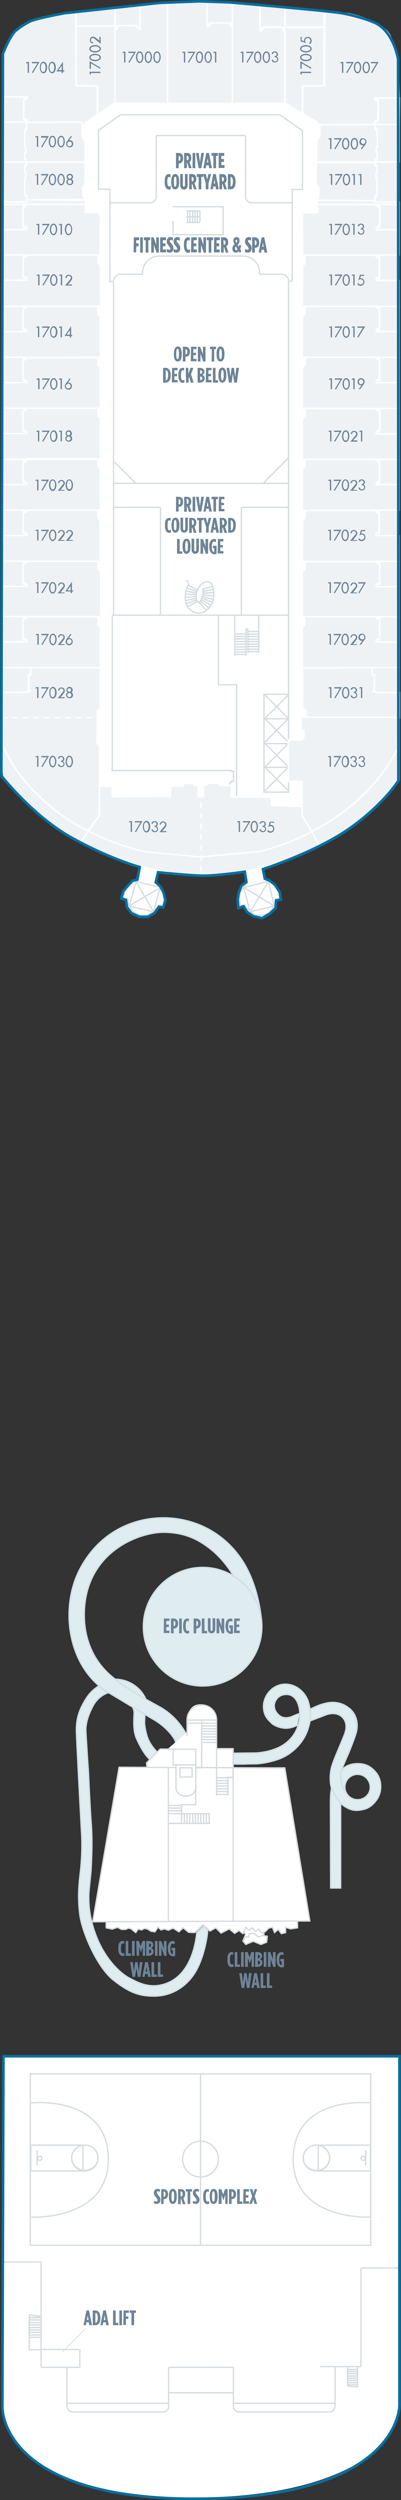 <?xml version="1.0" encoding="utf-8"?>
<!-- Generator: Adobe Illustrator 26.0.0, SVG Export Plug-In . SVG Version: 6.00 Build 0)  -->
<svg version="1.1" id="EPIC_DECK_17" xmlns="http://www.w3.org/2000/svg" xmlns:xlink="http://www.w3.org/1999/xlink" x="0px"
	 y="0px" width="152.2px" height="948.1px" viewBox="0 0 152.2 948.1" style="enable-background:new 0 0 152.2 948.1;"
	 xml:space="preserve">
<rect x="0" y="0" width="152.2" height="948.1" fill="#333333" stroke="none"/>
<style type="text/css">
	.st0{fill:#FFFFFF;}
	.st1{fill:none;stroke:#D5DCE0;stroke-width:0.5;}
	.st2{fill:#EFF2F5;stroke:#FFFFFF;stroke-width:0.5;stroke-miterlimit:10;}
	.st3{fill:none;stroke:#D5DCE0;stroke-width:0.25;}
	.st4{fill:#DFECF0;stroke:#CEDFE5;stroke-width:0.5;}
	.st5{fill:none;stroke:#CEDFE5;stroke-width:0.5;}
	.st6{fill:#FFFFFF;stroke:#D5DBDF;stroke-width:0.5;}
	.st7{fill:none;stroke:#D5DBDF;stroke-width:0.5;}
	.st8{fill:#6E8396;}
	.st9{fill:#6E8496;}
	.st10{fill:none;stroke:#EEF2F5;stroke-width:0.5;stroke-miterlimit:10;stroke-dasharray:2,2;}
	.st11{fill:#EEF2F5;stroke:#FFFFFF;stroke-width:0.5;stroke-miterlimit:10;}
	.st12{fill:none;}
	.st13{fill:none;stroke:#076FA0;stroke-miterlimit:10;}
</style>
<g id="EPIC_DECK_17_BOTTOM">
	<path class="st0" d="M0.5,292.6l0.2,1.8c0,0,11.5,14.7,26,23c14.6,8.2,26.3,11.4,26.3,11.4l-0.9,4.8l-1.8,0.4l-2,2.2l-1.5,1.8
		l-0.8,2.7l1.8,0.6l0.4,2.7l1.7,2.3l3,1.4h3.2l2.5-1.4l1.7-2.4l1.7,0.2l0.8-2.8l-0.8-3l-1.2-2.2l-1.7-1.5l0.9-3.8
		c0,0,11.7,1.2,16.7,1.3s16.2-1.5,16.2-1.5l0.6,3.9l-1.9,1.5l-1,2.6l-0.4,2.6l0.3,3.2l1.9-0.7l1.4,2.2l2.4,1.6l3.3,0.7l2.9-1.7
		l2.2-2.1l0.2-2.9l1.8-0.3l-0.4-2.8l-1.8-2.8l-2-1.6l-1.9-0.8l-0.7-3.6c0,0,20.3-6.5,33.1-15.6s18.3-17.9,18.3-17.9v-5.2l-0.1-268.4
		c0,0-1.4-9.5-7.9-13.4c-2.1-1.2-8.1-3.1-12.9-4c-4.5-0.9-43.2-4.2-43.2-4.2L75.7,0.5L60.5,1.1L24.6,5c0,0-10.4,1.9-12.9,3
		s-5.6,3.4-6.3,4.2c-2.2,2.7-4.3,8.2-4.3,8.2L0.5,292.6z"/>
	<path class="st0" d="M1.6,779.8h150l-0.3,134.1c0,0-2,11.3-9.3,16.3s-24.7,17.3-71.7,17s-58.7-15-62.3-18.3s-7-14-7-14L1.6,779.8z"
		/>
	<line class="st1" x1="15.6" y1="897.8" x2="15.6" y2="857.8"/>
	<line class="st1" x1="15.6" y1="857.8" x2="1.3" y2="857.8"/>
	<line class="st1" x1="137" y1="897.4" x2="137" y2="860.2"/>
	<line class="st1" x1="137" y1="860.1" x2="151.6" y2="860.1"/>
	<line class="st1" x1="64" y1="897.8" x2="76.3" y2="897.8"/>
	<line class="st1" x1="64" y1="910.7" x2="64" y2="897.8"/>
	<line class="st1" x1="25.4" y1="897.8" x2="25.4" y2="912.6"/>
	<line class="st1" x1="88.6" y1="897.8" x2="76.3" y2="897.8"/>
	<line class="st1" x1="88.6" y1="910.7" x2="88.6" y2="897.8"/>
	<line class="st1" x1="127.2" y1="897.6" x2="127.2" y2="910.7"/>
	<line class="st1" x1="15.6" y1="897.8" x2="30.3" y2="897.8"/>
	<line class="st1" x1="30.1" y1="891" x2="15.6" y2="891"/>
	<line class="st1" x1="61.9" y1="914.7" x2="27.6" y2="914.7"/>
	<path class="st1" d="M61.9,914.7c1.2,0,2.1-1,2.1-2.1l0,0"/>
	<line class="st1" x1="137" y1="897.5" x2="121.5" y2="897.5"/>
	<line class="st1" x1="64" y1="910.6" x2="64" y2="912.6"/>
	<path class="st1" d="M27.6,914.7c-1.2,0-2.1-1-2.1-2.1l0,0"/>
	<line class="st1" x1="88.6" y1="907.4" x2="64" y2="907.4"/>
	<line class="st1" x1="90.7" y1="914.7" x2="125" y2="914.7"/>
	<path class="st1" d="M88.6,912.6c0,1.2,1,2.1,2.1,2.1l0,0"/>
	<line class="st1" x1="88.6" y1="910.6" x2="88.6" y2="912.6"/>
	<line class="st1" x1="131.1" y1="897.5" x2="126.7" y2="897.5"/>
	<line class="st1" x1="127.2" y1="912.6" x2="127.2" y2="910.7"/>
	<path class="st1" d="M125,914.7c1.2,0,2.1-1,2.1-2.1l0,0"/>
	<line class="st1" x1="30.3" y1="897.8" x2="30.3" y2="891"/>
	<rect x="11.5" y="786.5" class="st1" width="129.2" height="65"/>
	<line class="st1" x1="25.7" y1="911.4" x2="63.9" y2="911.4"/>
	<line class="st1" x1="88.7" y1="911.4" x2="127" y2="911.4"/>
	<line class="st1" x1="131.9" y1="897.5" x2="131.9" y2="904.8"/>
	<line class="st1" x1="135.7" y1="897.5" x2="135.7" y2="905.3"/>
	<line class="st1" x1="131.9" y1="904.4" x2="135.7" y2="904.4"/>
	<line class="st1" x1="131.9" y1="901.1" x2="135.7" y2="901.1"/>
	<line class="st1" x1="131.9" y1="901.9" x2="135.7" y2="901.9"/>
	<line class="st1" x1="131.9" y1="902.7" x2="135.7" y2="902.7"/>
	<line class="st1" x1="131.9" y1="903.6" x2="135.7" y2="903.6"/>
	<line class="st1" x1="135.7" y1="905.3" x2="131.9" y2="904.8"/>
	<line class="st1" x1="131.9" y1="898.6" x2="135.7" y2="898.6"/>
	<line class="st1" x1="131.9" y1="899.4" x2="135.7" y2="899.4"/>
	<line class="st1" x1="131.9" y1="900.2" x2="135.7" y2="900.2"/>
	<line class="st1" x1="131.9" y1="897.5" x2="131.9" y2="904.8"/>
	<line class="st1" x1="135.7" y1="897.5" x2="135.7" y2="905.3"/>
	<line class="st1" x1="131.9" y1="904.4" x2="135.7" y2="904.4"/>
	<line class="st1" x1="131.9" y1="901.1" x2="135.7" y2="901.1"/>
	<line class="st1" x1="131.9" y1="901.9" x2="135.7" y2="901.9"/>
	<line class="st1" x1="131.9" y1="902.7" x2="135.7" y2="902.7"/>
	<line class="st1" x1="131.9" y1="903.6" x2="135.7" y2="903.6"/>
	<line class="st1" x1="131.9" y1="898.6" x2="135.7" y2="898.6"/>
	<line class="st1" x1="131.9" y1="899.4" x2="135.7" y2="899.4"/>
	<line class="st1" x1="131.9" y1="900.2" x2="135.7" y2="900.2"/>
	<line class="st1" x1="11.1" y1="886.6" x2="11.1" y2="877.9"/>
	<line class="st1" x1="15.3" y1="878.9" x2="11.1" y2="878.9"/>
	<line class="st1" x1="15.3" y1="882.7" x2="11.1" y2="882.7"/>
	<line class="st1" x1="15.3" y1="881.7" x2="11.1" y2="881.7"/>
	<line class="st1" x1="15.3" y1="880.8" x2="11.1" y2="880.8"/>
	<line class="st1" x1="15.3" y1="879.8" x2="11.1" y2="879.8"/>
	<line class="st1" x1="11.2" y1="877.9" x2="15.4" y2="878.5"/>
	<line class="st1" x1="15.3" y1="885.5" x2="11.1" y2="885.5"/>
	<line class="st1" x1="15.3" y1="884.5" x2="11.1" y2="884.5"/>
	<line class="st1" x1="15.3" y1="883.6" x2="11.1" y2="883.6"/>
	<polyline class="st1" points="11.1,877.9 11.1,891.1 15.5,891.1 	"/>
	<line class="st1" x1="15.3" y1="878.9" x2="11.1" y2="878.9"/>
	<line class="st1" x1="15.3" y1="882.7" x2="11.1" y2="882.7"/>
	<line class="st1" x1="15.3" y1="881.7" x2="11.1" y2="881.7"/>
	<line class="st1" x1="15.3" y1="880.8" x2="11.1" y2="880.8"/>
	<line class="st1" x1="15.3" y1="879.8" x2="11.1" y2="879.8"/>
	<line class="st1" x1="15.3" y1="886.4" x2="11.1" y2="886.4"/>
	<line class="st1" x1="15.3" y1="884.5" x2="11.1" y2="884.5"/>
	<line class="st1" x1="15.3" y1="886.4" x2="11.1" y2="886.4"/>
	<line class="st1" x1="15.3" y1="883.6" x2="11.1" y2="883.6"/>
	<line class="st1" x1="76.1" y1="786.8" x2="76.1" y2="851.5"/>
	<circle class="st1" cx="76.1" cy="818.8" r="6.8"/>
	<path class="st1" d="M140.8,797.5c0,0-29-3.2-29.5,20.8s29.2,22.5,29.2,22.5"/>
	<path class="st1" d="M11.6,797.5c0,0,29-3.2,29.5,20.8s-29.2,22.5-29.2,22.5"/>
	<ellipse class="st1" cx="120.1" cy="818.4" rx="5" ry="4.9"/>
	<rect x="120.8" y="813.5" class="st1" width="19.8" height="9.8"/>
	<ellipse class="st1" cx="120.1" cy="818.3" rx="5" ry="4.8"/>
	<ellipse class="st1" cx="32.2" cy="818.4" rx="5" ry="4.9"/>
	<rect x="11.7" y="813.5" class="st1" width="19.8" height="9.8"/>
	<ellipse class="st1" cx="32.2" cy="818.3" rx="5" ry="4.8"/>
	<line class="st1" x1="138.8" y1="815.5" x2="138.8" y2="821.3"/>
	<circle class="st1" cx="137.8" cy="818.5" r="0.8"/>
	<line class="st1" x1="14.1" y1="815.5" x2="14.1" y2="821.3"/>
	<circle class="st1" cx="15.1" cy="818.5" r="0.8"/>
	<line class="st1" x1="63.1" y1="97.1" x2="89.5" y2="97.1"/>
	<line class="st1" x1="109.5" y1="233.3" x2="109.5" y2="296.3"/>
	<line class="st1" x1="42.6" y1="233.3" x2="109.6" y2="233.3"/>
	<polyline class="st1" points="89.8,302 89.8,259.7 82.9,259.7 82.9,233.5 	"/>
	<line class="st1" x1="109.5" y1="233.3" x2="109.5" y2="106.6"/>
	<line class="st1" x1="43.1" y1="233.3" x2="43.1" y2="106.8"/>
	<line class="st1" x1="60.9" y1="233.3" x2="60.9" y2="192.4"/>
	<line class="st1" x1="43.1" y1="192.4" x2="60.6" y2="192.4"/>
	<line class="st1" x1="91.6" y1="233.3" x2="91.6" y2="192.4"/>
	<line class="st1" x1="109.3" y1="192.4" x2="91.8" y2="192.4"/>
	<path class="st1" d="M54.1,103.2c0.1-3.4,2.9-6.1,6.3-6.1h2.7"/>
	<path class="st1" d="M45.4,104c-1,0-2.3,1.5-2.3,2.5"/>
	<path class="st1" d="M109.5,106.4c0-1-1.3-2.4-2.4-2.4l0,0"/>
	<line class="st1" x1="100" y1="183.2" x2="109.5" y2="173.6"/>
	<line class="st1" x1="51.4" y1="183.2" x2="43.1" y2="174.9"/>
	<line class="st1" x1="54.1" y1="103.2" x2="54.1" y2="104"/>
	<line class="st1" x1="107.2" y1="104" x2="98.5" y2="104"/>
	<line class="st1" x1="45.4" y1="104" x2="54.1" y2="104"/>
	<line class="st1" x1="54.1" y1="103.2" x2="54.1" y2="104"/>
	<path class="st1" d="M98.5,103.2c-0.1-3.4-2.9-6.1-6.3-6.1h-2.7"/>
	<line class="st1" x1="98.5" y1="103.2" x2="98.5" y2="104"/>
	<line class="st1" x1="98.5" y1="103.2" x2="98.5" y2="104"/>
	<polyline class="st1" points="86.9,297.5 87.5,296.7 87.8,296.7 87.8,296.3 88.6,296.3 88.6,292.5 87.8,292.5 87.8,292.2 
		82.1,292.2 	"/>
	<polyline class="st1" points="82.2,292.2 42.6,292.2 42.6,259.3 42.6,256 42.6,233.3 	"/>
	<polyline class="st1" points="37.4,49.4 37.4,71.7 41.7,71.8 41.7,106.8 43.1,106.8 	"/>
	<polyline class="st1" points="114.8,49.5 114.8,71.9 110.9,71.8 110.9,106.6 109.5,106.6 	"/>
	<line class="st1" x1="59.3" y1="74.5" x2="59.3" y2="51.4"/>
	<polyline class="st1" points="59.3,74.5 59.3,74.9 59.2,75.3 59,75.7 58.7,76.1 58.4,76.4 58.1,76.6 57.7,76.8 57.3,76.9 
		56.9,76.9 	"/>
	<line class="st1" x1="56.9" y1="76.9" x2="41.8" y2="76.9"/>
	<line class="st1" x1="93.2" y1="74.5" x2="93.2" y2="51.4"/>
	<polyline class="st1" points="93.2,74.5 93.2,74.9 93.3,75.3 93.5,75.7 93.8,76.1 94.1,76.4 94.4,76.6 94.8,76.8 95.2,76.9 
		95.6,76.9 	"/>
	<line class="st1" x1="95.6" y1="76.9" x2="110.7" y2="76.9"/>
	<line class="st1" x1="43.3" y1="183.3" x2="109.6" y2="183.3"/>
	<rect x="100.2" y="263.3" class="st1" width="9.3" height="37.1"/>
	<line class="st1" x1="94.1" y1="239" x2="94.1" y2="247.7"/>
	<line class="st1" x1="98.2" y1="239.5" x2="94.1" y2="239.5"/>
	<line class="st1" x1="98.2" y1="240.5" x2="94.1" y2="240.5"/>
	<line class="st1" x1="98.2" y1="241.4" x2="94.1" y2="241.4"/>
	<line class="st1" x1="98.2" y1="242.4" x2="94.1" y2="242.4"/>
	<line class="st1" x1="98.2" y1="243.3" x2="94.1" y2="243.3"/>
	<line class="st1" x1="98.2" y1="244.3" x2="94.1" y2="244.3"/>
	<line class="st1" x1="98.2" y1="245.2" x2="94.1" y2="245.2"/>
	<line class="st1" x1="98.2" y1="246.2" x2="94.1" y2="246.2"/>
	<line class="st1" x1="98.2" y1="247.1" x2="94.1" y2="247.1"/>
	<line class="st1" x1="89.3" y1="248.2" x2="93.4" y2="248.2"/>
	<line class="st1" x1="89.3" y1="247.3" x2="93.4" y2="247.3"/>
	<line class="st1" x1="89.3" y1="246.3" x2="93.4" y2="246.3"/>
	<line class="st1" x1="89.3" y1="245.3" x2="93.4" y2="245.3"/>
	<line class="st1" x1="89.3" y1="244.3" x2="93.4" y2="244.3"/>
	<line class="st1" x1="98.2" y1="233.4" x2="98.2" y2="247.5"/>
	<path class="st1" d="M94.1,238.9c0-0.2-0.2-0.4-0.4-0.4s-0.4,0.2-0.4,0.4l0,0"/>
	<line class="st1" x1="94.1" y1="238.9" x2="94.1" y2="239"/>
	<line class="st1" x1="93.4" y1="238.9" x2="93.4" y2="239"/>
	<line class="st1" x1="93.4" y1="239" x2="93.4" y2="248.7"/>
	<line class="st1" x1="93.4" y1="242.3" x2="89.3" y2="242.3"/>
	<line class="st1" x1="93.4" y1="241.4" x2="89.3" y2="241.4"/>
	<line class="st1" x1="93.4" y1="240.4" x2="89.3" y2="240.4"/>
	<line class="st1" x1="93.3" y1="243.3" x2="89.3" y2="243.3"/>
	<line class="st1" x1="100.5" y1="272.5" x2="109.4" y2="263.6"/>
	<line class="st1" x1="100.6" y1="263.6" x2="109.5" y2="272.5"/>
	<polyline class="st1" points="100.5,281.5 109.4,272.6 100.6,272.6 109.5,281.5 	"/>
	<polyline class="st1" points="100.5,290.9 109.4,282 100.6,282 109.5,290.9 	"/>
	<polyline class="st1" points="100.5,299.9 109.4,291 100.6,291 109.5,299.9 	"/>
	<line class="st1" x1="45.8" y1="43.5" x2="37.3" y2="49.5"/>
	<line class="st1" x1="106.2" y1="43.5" x2="114.7" y2="49.5"/>
	<polyline class="st1" points="45.7,43.5 57.2,43.5 106.1,43.5 	"/>
	<line class="st1" x1="59.3" y1="51.4" x2="93.2" y2="51.4"/>
	<line class="st1" x1="70.8" y1="84.4" x2="75.9" y2="84.4"/>
	<line class="st1" x1="70.8" y1="80" x2="75.9" y2="80"/>
	<line class="st1" x1="70.8" y1="82.2" x2="75.9" y2="82.2"/>
	<line class="st1" x1="71.2" y1="80" x2="71.2" y2="84.3"/>
	<line class="st1" x1="72.1" y1="80" x2="72.1" y2="84.3"/>
	<line class="st1" x1="73.1" y1="80" x2="73.1" y2="84.3"/>
	<line class="st1" x1="74" y1="80" x2="74" y2="84.3"/>
	<line class="st1" x1="74.9" y1="80" x2="74.9" y2="84.3"/>
	<line class="st1" x1="75.9" y1="80" x2="75.9" y2="84.3"/>
	<path class="st1" d="M76.8,223.2c0,0,0.5,1.3,0.1,2.8s-1.1,2.5-1.7,2.3c-0.6-0.1-0.9-1.9-0.7-3c0.2-1.1,0.4-1.4,0.8-2.2
		c0.4-0.7,1.4-2.4,3.3-2.5c1.4-0.1,2.1,1.5,2.1,1.5c0.6,1.4,0.8,5.1-0.4,7c-1,1.6-3,4.2-6.1,3.2c-3.3-1-4-3.9-3.9-6.2
		c0.1-1.8,0.7-3.5,1.2-4.5c0.3-0.7-0.3-1.5-1-1.3"/>
	<line class="st1" x1="80.7" y1="222.4" x2="76.9" y2="223.5"/>
	<line class="st1" x1="80.9" y1="223.5" x2="77" y2="224.3"/>
	<line class="st1" x1="81" y1="224.8" x2="77" y2="224.9"/>
	<line class="st1" x1="81" y1="226.1" x2="77" y2="225.5"/>
	<line class="st1" x1="80.8" y1="227.3" x2="76.8" y2="226.2"/>
	<line class="st1" x1="80.5" y1="228.4" x2="76.6" y2="226.8"/>
	<line class="st1" x1="79.2" y1="230.5" x2="75.9" y2="227.9"/>
	<line class="st1" x1="78.3" y1="231.4" x2="75.4" y2="228.3"/>
	<line class="st1" x1="79.9" y1="229.4" x2="76.3" y2="227.4"/>
	<line class="st1" x1="74.8" y1="223.7" x2="71.5" y2="221.9"/>
	<line class="st1" x1="74.6" y1="224.4" x2="70.9" y2="222.9"/>
	<line class="st1" x1="74.4" y1="225" x2="70.6" y2="224.1"/>
	<line class="st1" x1="74.3" y1="225.6" x2="70.3" y2="225.3"/>
	<line class="st1" x1="74.3" y1="226.2" x2="70.2" y2="226.6"/>
	<line class="st1" x1="74.4" y1="226.9" x2="70.3" y2="227.8"/>
	<line class="st1" x1="74.5" y1="227.6" x2="70.6" y2="229"/>
	<line class="st1" x1="74.8" y1="228.2" x2="71.2" y2="230"/>
	<line class="st1" x1="89.1" y1="233.4" x2="89.1" y2="248.7"/>
	<polyline class="st1" points="65.5,78.4 84.7,78.4 84.7,89 65.7,89 65.7,83.7 	"/>
	<polygon class="st2" points="32.6,77.5 32.4,76 10.2,75.8 10.2,76.6 1.1,76.6 1.1,77.5 10.1,77.5 	"/>
	<polygon class="st2" points="120.3,77.5 120.5,76 142.7,75.8 142.6,76.6 151.5,76.6 151.5,77.5 142.8,77.5 	"/>
	<line class="st1" x1="49.2" y1="343.4" x2="60.6" y2="336.8"/>
	<polyline class="st1" points="60.8,336.5 51.6,334.3 58.3,345.8 49,343.6 	"/>
	<polyline class="st1" points="104.1,343.6 92.7,336.6 92.6,336.6 101.9,334.2 104.1,343.6 94.9,345.8 101.8,334.5 	"/>
	<line class="st1" x1="49.1" y1="343.5" x2="51.6" y2="334.4"/>
	<line class="st1" x1="58.3" y1="345.7" x2="60.8" y2="336.6"/>
	<line class="st1" x1="92.5" y1="336.6" x2="94.9" y2="345.7"/>
	<polyline class="st1" points="99,322.8 99.7,329.1 100.6,333.7 102.7,334.5 104.5,336.1 105.8,338.2 106.3,340.6 104.7,340.9 
		104.7,341.3 104.1,343.6 102.4,345.9 99.8,347.1 96.9,347 94.5,345.5 93.1,343.5 93,343.2 91.3,343.5 90.9,341.1 91.2,338.7 
		92.4,336.5 94,334.9 93.2,330.6 	"/>
	<polyline class="st1" points="54,322.6 53.4,329.2 52.6,333.7 50.4,334.5 48.6,336.1 47.3,338.2 46.8,340.6 48.5,340.9 48.5,341.3 
		49,343.6 50.7,345.9 53.3,347.1 56.2,347 58.6,345.5 60,343.5 60.1,343.2 61.8,343.5 62.2,341.1 61.9,338.7 60.8,336.5 59.1,334.9 
		60,330.7 	"/>
	<line class="st3" x1="32.6" y1="883" x2="23.6" y2="892"/>
	<path class="st4" d="M40.9,642c-1.9,0.6-4.2,2.4-5.4,4.6s-3.1,6.1-2.9,10s1,15.9,1,15.9s0.6,13.8,1.1,20c0.4,6.4,0.1,11.8-0.1,16.3
		c-0.3,4.1-0.9,8-0.9,10.6s0.1,8.5,3.4,16.2c3.3,7.7,8.5,12.7,11.9,14.5s8.2,4.5,14.6,1.9s10.1-9.8,11.1-19.1l2.8-2.5l1.3,1.6
		c0.1,0.9-0.9,8.9-4.1,14.9S65.6,757,58.5,757c-5.5,0-9.3-1.2-15.6-6.2c-6.2-5-11.8-18.3-12.6-24.6c-0.8-5.9-0.4-11.2,0-14.6
		s1.1-9.7,0.6-17.2c-0.6-11.1-1.8-33.8-1.9-37.5s0.4-7,2.7-11.1c2.1-3.8,3.7-5,5.7-6.4L40.9,642z"/>
	<path class="st4" d="M55.4,644.5c-1.9-4.5-6.5-7.7-11.9-7.7"/>
	<path class="st4" d="M88.7,597.8c0,0-3.2-6-9-10.5c-5-3.9-10-6.1-17.4-6.2C52.6,581,32,588.8,32,612.4c0,7.2,2.1,16.8,11.2,24
		c5.9,4.7,12.1,8,17.2,10.8c3.3,1.8,6.9,4.7,9.9,9.7c2.5,4.3,2.2,12.7,2.2,12.7h-4.7c0,0,0.3-6.8-1.7-10.2c-2.8-4.6-7.8-7.3-7.8-7.3
		s-2.8-1.6-17.1-10.2c-15.5-9.3-18.9-32.2-10.6-47.4c7.7-14.1,20.7-18.9,31.4-18.9s22.1,4.7,29.5,15.5c7.4,10.7,7.9,25.3,7.9,25.3
		L88.7,597.8z"/>
	<path class="st4" d="M142.8,672.3c-2.3-2.8-4.3-3.2-5.8-3.4s-5.5-0.2-7.5,2.7c2.7-7.5,5.7-12.5,5.9-16.4c0-8.1-6.5-10.1-10.5-9.5
		c-3.7,0.5-7.1,2.5-7.1,2.5l-0.3,4.5c0,0,4.5-1.7,6-2.3s4.5-1.2,6.5,0.9c2,2.1,1.3,4.8,0.9,6s-2.7,6.6-2.7,6.6s-1.5,3.5-2.2,5.7
		s-1,5.7-0.2,8.5c0.8,2.7,2.7,5.5,5.1,7c2.1,1.3,3.8,1.8,6.6,1.2c2.8-0.5,4.5-2.3,5.7-4.1C145.1,679.2,144.9,674.9,142.8,672.3z
		 M135.7,682.5c-2.7,0-4.8-2.2-4.8-4.8c0-2.7,2.2-4.8,4.8-4.8c2.7,0,4.8,2.2,4.8,4.8C140.6,680.3,138.4,682.5,135.7,682.5z"/>
	<path class="st5" d="M134.2,682.3c-2.2-0.7-3.4-2.9-4.2-4.9c-0.7-2-1-4.8-0.2-6.6c0.9-2.3,2.6-6.1,2.6-6.1s2.1-5.2,2.8-7.6
		s0.7-6.6-2.7-9.3"/>
	<path class="st4" d="M50.4,647.6c0.5,1.1,0.5,1.3,0.5,2.3s-0.6,6.1,0.9,9.4c1.5,3.3,2.9,5.7,4.4,7.3s3.6,4.7,5.4,2.5
		c1.8-2.2-0.6-3.3-1.8-4.5s-3.3-3.6-4.1-6.6s-0.9-4.5-0.8-5.7c0.1-1.2,0-2,0-2"/>
	<path class="st4" d="M113.7,649.8c-1.3,0.5-2.3,0.9-2.7,1.1c-1.7,0.7-3.5,0.8-4.8-0.2c-1.6-1.2-2.1-2.6-2.1-3.9
		c0-0.9,0.8-4.2,4.7-4.2c3.7,0,5.4,4.5,4.9,9.1c-0.5,4.3-2.7,7.8-6.3,10.1c-3.6,2.3-8.5,3-11.1,3s-8.8,0.1-8.8,0.1s-2.9-0.2-2.9,1.9
		s2.1,2.2,2.9,2.2s5.1,0,5.1,0s2-0.1,4.3-0.1s7.4-0.9,10.8-2.6s7.4-5.3,9.1-10.3s1-7.5,0.3-10.4c-0.7-2.8-3.9-6.9-8.8-6.9
		s-8.3,4.4-8.3,8.4s2.3,5.5,3,6.3s3.1,2,5.5,2s4.4-1.2,4.4-1.2"/>
	<path class="st0" d="M117.6,728.5l-9.3-58.3H88.6l-0.2-7.3h-6.1l-0.2-11.1c0,0-0.5-5.4-5.8-5.5s-5.2,5.8-5.2,5.8l0.1,11.1
		l-10.3,0.1l-5.5,5.1l0.1,1.7H45.2l-10,58.7h5.2v0.2v2.2l2.3,0.4l2-0.7l1.5,0.8l1.6-0.1l1-0.4l1.1,0.3l1.7,1.4l1.1-1.4l1.2,0.4
		l1.2-0.6l1.3,0.3l1.2,0.8l1.5,0.2l1.2-1.8l1.1,1.1l1.4-0.4l1.4,0.5l1.8-0.7l2.2,1.3l1.7-1.5l2,1.7l2.3,0.1l3.2-2.8l2.5,2.3l2.2-1.2
		l2,2l3.1-1.7l2.1,1.8l1.7-1.1l1.4,1.2l0.4-0.8l0,0l0.6,1.1l-0.9,2.5l1.1,1.3l2.8-1.2l2.9,1.2l2.1-0.8l0.3-2.3l-1.3-0.2v-1.4
		l0.5-0.2l1.3-1.3l1.4-0.4l0.8,2l1.4-1.1l1.2,1.5l1.6-0.4v-2l1.9,0.7l2.7-0.4l-0.1-2.6L117.6,728.5z"/>
	<polyline class="st6" points="76.6,652 76.5,670.4 74.3,670.4 74.3,663.4 60.8,663.3 55.8,668.4 55.8,670.1 	"/>
	<path class="st4" d="M125.4,683.5c0,0,0-2.7,0.2-4c0.1-0.4,0.2-1.5,0.2-1.5s0.7,1.8,1.5,3c1.1,1.7,2,2.7,2,2.7V716h-3.8
		L125.4,683.5L125.4,683.5z"/>
	<path class="st7" d="M71,658.4v-6.2c0-3.1,2.5-5.6,5.6-5.6s5.6,2.5,5.6,5.6v11.1V681"/>
	<line class="st7" x1="71.2" y1="652.3" x2="82.1" y2="652.3"/>
	<line class="st7" x1="71.2" y1="653.5" x2="82.1" y2="653.5"/>
	<line class="st7" x1="76.5" y1="654.5" x2="82.1" y2="654.5"/>
	<line class="st7" x1="76.5" y1="655.6" x2="82.1" y2="655.6"/>
	<line class="st7" x1="76.5" y1="656.6" x2="82.1" y2="656.6"/>
	<line class="st7" x1="76.5" y1="657.6" x2="82.1" y2="657.6"/>
	<line class="st7" x1="76.5" y1="658.7" x2="82.1" y2="658.7"/>
	<line class="st7" x1="76.5" y1="659.7" x2="82.1" y2="659.7"/>
	<line class="st7" x1="76.5" y1="660.8" x2="82.1" y2="660.8"/>
	<line class="st7" x1="82.1" y1="674.2" x2="86.5" y2="674.2"/>
	<line class="st7" x1="82.1" y1="675.3" x2="86.5" y2="675.3"/>
	<line class="st7" x1="82.1" y1="676.3" x2="86.5" y2="676.3"/>
	<line class="st7" x1="82.1" y1="677.3" x2="86.5" y2="677.3"/>
	<line class="st7" x1="82.1" y1="678.4" x2="86.5" y2="678.4"/>
	<line class="st7" x1="82.1" y1="679.4" x2="86.5" y2="679.4"/>
	<line class="st7" x1="82.1" y1="680.5" x2="86.5" y2="680.5"/>
	<line class="st7" x1="68.9" y1="691.7" x2="68.9" y2="687.7"/>
	<line class="st7" x1="70" y1="691.7" x2="70" y2="687.7"/>
	<line class="st7" x1="71" y1="691.7" x2="71" y2="687.7"/>
	<line class="st7" x1="72" y1="691.7" x2="72" y2="687.7"/>
	<line class="st7" x1="68.8" y1="687.8" x2="64" y2="687.8"/>
	<line class="st7" x1="68.8" y1="686.7" x2="64" y2="686.7"/>
	<line class="st7" x1="68.8" y1="685.7" x2="64" y2="685.7"/>
	<line class="st7" x1="68.8" y1="684.7" x2="64" y2="684.7"/>
	<line class="st7" x1="73.2" y1="691.7" x2="73.2" y2="687.7"/>
	<line class="st7" x1="74.2" y1="691.7" x2="74.2" y2="687.7"/>
	<line class="st7" x1="75.2" y1="691.7" x2="75.2" y2="687.7"/>
	<line class="st7" x1="76.2" y1="691.7" x2="76.2" y2="687.7"/>
	<line class="st7" x1="77.3" y1="691.7" x2="77.3" y2="687.7"/>
	<line class="st7" x1="78.3" y1="691.7" x2="78.3" y2="687.7"/>
	<line class="st7" x1="79.4" y1="691.7" x2="79.4" y2="687.7"/>
	<polyline class="st7" points="82.1,663.2 88.5,663.2 88.5,674 86.5,674 86.5,681 	"/>
	<path class="st6" d="M74.3,669.4v9c0,0-0.4,2.7-3.8,2.7s-3.7-2.8-3.7-2.8v-9h-1.1v-5.9"/>
	<polygon class="st7" points="35.2,728.8 45.2,670.2 66.8,670.3 66.8,669.3 74.3,669.3 74.3,670.3 108.1,670.5 117.6,728.5 	"/>
	<line class="st7" x1="63.9" y1="670.3" x2="63.9" y2="728.7"/>
	<line class="st7" x1="88.5" y1="670.4" x2="88.5" y2="728.6"/>
	<polyline class="st7" points="40.3,729 40.3,731.1 42.6,731.6 44.6,730.9 46.1,731.7 47.7,731.7 48.7,731.2 49.8,731.5 51.5,732.9 
		52.5,731.5 53.7,731.9 54.9,731.3 56.1,731.6 57.3,732.4 58.8,732.6 60,730.8 61.1,731.9 62.4,731.5 63.9,732 65.7,731.2 
		67.9,732.6 69.5,731.1 71.6,732.8 73.9,732.9 77.1,730 79.7,732.3 81.9,731.1 83.9,733.1 87,731.5 89.1,733.2 90.7,732.1 
		92.2,733.3 93.3,730.9 94.5,732 95.8,731.1 96.9,732.5 98.2,731.6 99.3,733 100.6,732.6 102,731.2 103.4,730.9 104.2,732.9 
		105.6,731.7 106.8,733.3 108.4,732.9 108.4,730.9 110.3,731.5 112.9,731.1 112.9,728.5 	"/>
	<polyline class="st7" points="100.1,732.7 100.1,734.1 101.4,734.3 101.1,736.6 99,737.4 96.1,736.2 93.3,737.4 92.2,736.1 
		93.2,733.6 92.5,732.5 	"/>
	<polyline class="st7" points="93,734.6 94.4,734.5 94.6,733.3 96.5,733.2 98,734.6 100,733.9 	"/>
	<polyline class="st7" points="74.3,676.9 74.3,684.4 68.9,684.4 68.9,687.8 79.6,687.8 	"/>
	<line class="st7" x1="63.9" y1="691.5" x2="79.8" y2="691.5"/>
	<rect x="68.3" y="670.4" class="st7" width="4.6" height="3.5"/>
	<path class="st4" d="M99.4,616.9c0,12.4-10.1,22.5-22.5,22.5s-22.5-10.1-22.5-22.5s10.1-22.5,22.5-22.5
		C89.4,594.4,99.4,604.5,99.4,616.9z"/>
	<path class="st8" d="M62.2,613.8h2.1v0.9h-1.2v1.4h1v0.9h-1v1.4h1.2v0.9h-2.2C62.2,619.4,62.2,613.8,62.2,613.8z M64.9,613.8h0.9
		c1.1,0,1.8,0.6,1.8,1.9l0,0c0,1.3-0.7,1.9-1.7,1.9l0,0v1.8h-1C64.9,619.4,64.9,613.8,64.9,613.8z M65.9,616.7c0.4,0,0.7-0.3,0.7-1
		l0,0c0-0.7-0.3-1-0.7-1l0,0V616.7L65.9,616.7L65.9,616.7z M68,613.8h1v5.6h-1V613.8z M69.5,616.7v-0.2c0-2,0.7-2.7,1.6-2.7
		c0.3,0,0.4,0,0.6,0.1v1c-0.2-0.1-0.4-0.2-0.5-0.2c-0.4,0-0.7,0.4-0.7,1.8v0.2c0,1.5,0.3,1.8,0.8,1.8c0.2,0,0.3-0.1,0.5-0.2v1
		c-0.2,0.1-0.4,0.2-0.7,0.2C70.1,619.4,69.5,618.6,69.5,616.7z M73.5,613.8h0.9c1.1,0,1.8,0.6,1.8,1.9l0,0c0,1.3-0.7,1.9-1.7,1.9
		l0,0v1.8h-1C73.5,619.4,73.5,613.8,73.5,613.8z M74.5,616.7c0.4,0,0.7-0.3,0.7-1l0,0c0-0.7-0.3-1-0.7-1l0,0V616.7L74.5,616.7
		L74.5,616.7z M76.6,613.8h1v4.7h1v0.9h-2V613.8z M78.9,617.7v-4h1v4.1c0,0.5,0.2,0.7,0.4,0.7s0.4-0.2,0.4-0.7v-4.1h1v4
		c0,1.2-0.6,1.7-1.4,1.7S78.9,618.9,78.9,617.7z M82.2,613.8h0.9l1,2.8v-2.8h1v5.6h-0.9l-1-3v3h-1C82.2,619.4,82.2,613.8,82.2,613.8
		z M85.6,616.7v-0.2c0-1.8,0.8-2.7,1.9-2.7c0.3,0,0.5,0.1,0.7,0.2v1c-0.2-0.1-0.5-0.2-0.7-0.2c-0.6,0-0.9,0.6-0.9,1.8v0.3
		c0,1.5,0.4,1.8,0.8,1.8c0,0,0,0,0.1,0v-1.4H87v-0.9h1.4v3c-0.4,0.2-0.6,0.2-1,0.2C86.4,619.4,85.6,618.6,85.6,616.7z M88.9,613.8
		H91v0.9h-1.2v1.4h1v0.9h-1v1.4H91v0.9h-2.2L88.9,613.8L88.9,613.8z"/>
	<path class="st8" d="M44.9,739v-0.2c0-2,0.7-2.7,1.6-2.7c0.3,0,0.4,0,0.6,0.1v1c-0.2-0.1-0.4-0.2-0.5-0.2c-0.4,0-0.7,0.4-0.7,1.8
		v0.2c0,1.5,0.3,1.8,0.8,1.8c0.2,0,0.3-0.1,0.5-0.2v1c-0.2,0.1-0.4,0.2-0.7,0.2C45.6,741.7,44.9,740.9,44.9,739z M47.7,736.1h1v4.7
		h1v0.9h-2V736.1z M50.1,736.1h1v5.6h-1V736.1z M51.7,736.1h1l0.7,2l0.7-2h1v5.6h-0.9v-3.4l-0.7,2.1l0,0l-0.7-2.1v3.4h-0.9
		L51.7,736.1L51.7,736.1z M55.6,736.1h0.8c0.9,0,1.8,0.4,1.8,1.4l0,0c0,0.7-0.4,1.1-0.8,1.3c0.5,0.2,0.9,0.5,0.9,1.2v0.1
		c0,1-0.8,1.6-1.9,1.6h-0.9v-5.6H55.6z M56.6,738.4c0.4,0,0.7-0.2,0.7-0.7l0,0c0-0.5-0.3-0.7-0.7-0.7l0,0V738.4L56.6,738.4z
		 M56.6,740.8c0.4,0,0.8-0.3,0.8-0.7l0,0c0-0.5-0.3-0.7-0.8-0.7l0,0V740.8L56.6,740.8L56.6,740.8z M58.8,736.1h1v5.6h-1V736.1z
		 M60.3,736.1h0.9l1,2.8v-2.8h1v5.6h-0.9l-1-3v3h-1C60.3,741.7,60.3,736.1,60.3,736.1z M63.7,739v-0.2c0-1.8,0.8-2.7,1.9-2.7
		c0.3,0,0.5,0.1,0.7,0.2v1c-0.2-0.1-0.5-0.2-0.7-0.2c-0.6,0-0.9,0.6-0.9,1.8v0.3c0,1.5,0.4,1.8,0.8,1.8c0,0,0,0,0.1,0v-1.4h-0.5
		v-0.9h1.4v3c-0.4,0.2-0.6,0.2-1,0.2C64.5,741.7,63.7,740.9,63.7,739z M49.4,744.1h1l0.4,3.4l0.5-3.4h0.9l0.5,3.4l0.4-3.4h1
		l-0.8,5.6h-1l-0.5-3.3l-0.5,3.3h-1L49.4,744.1z M55.1,744.1h1l1.1,5.6h-1l-0.2-1.1h-0.9l-0.2,1.1H54L55.1,744.1z M55.9,747.7
		l-0.3-1.8l-0.3,1.8H55.9z M57.5,744.1h1v4.7h1v0.9h-2V744.1z M59.9,744.1h1v4.7h1v0.9h-2V744.1z"/>
	<path class="st8" d="M86.3,743.2V743c0-2,0.7-2.7,1.6-2.7c0.3,0,0.4,0,0.6,0.1v1c-0.2-0.1-0.4-0.2-0.5-0.2c-0.4,0-0.7,0.4-0.7,1.8
		v0.2c0,1.5,0.3,1.8,0.8,1.8c0.2,0,0.3-0.1,0.5-0.2v1c-0.2,0.1-0.4,0.2-0.7,0.2C86.9,746,86.3,745.2,86.3,743.2z M89.1,740.3h1v4.7
		h1v0.9h-2V740.3z M91.5,740.3h1v5.6h-1V740.3z M93,740.3h1l0.7,2l0.7-2h1v5.6h-0.9v-3.4l-0.7,2.1l0,0l-0.7-2.1v3.4H93V740.3
		L93,740.3z M96.9,740.3h0.8c0.9,0,1.8,0.4,1.8,1.4l0,0c0,0.7-0.4,1.1-0.8,1.3c0.5,0.2,0.9,0.5,0.9,1.2v0.1c0,1-0.8,1.6-1.9,1.6
		h-0.9L96.9,740.3L96.9,740.3z M97.9,742.7c0.4,0,0.7-0.2,0.7-0.7l0,0c0-0.5-0.3-0.7-0.7-0.7l0,0V742.7L97.9,742.7z M97.9,745
		c0.4,0,0.8-0.3,0.8-0.7l0,0c0-0.5-0.3-0.7-0.8-0.7l0,0V745L97.9,745L97.9,745z M100.1,740.3h1v5.6h-1V740.3z M101.7,740.3h0.9
		l1,2.8v-2.8h1v5.6h-0.9l-1-3v3h-1C101.7,745.9,101.7,740.3,101.7,740.3z M105,743.2V743c0-1.8,0.8-2.7,1.9-2.7
		c0.3,0,0.5,0.1,0.7,0.2v1c-0.2-0.1-0.5-0.2-0.7-0.2c-0.6,0-0.9,0.6-0.9,1.8v0.3c0,1.5,0.4,1.8,0.8,1.8c0,0,0,0,0.1,0v-1.4h-0.5
		v-0.9h1.4v3c-0.4,0.2-0.6,0.2-1,0.2C105.8,746,105,745.2,105,743.2z M90.8,748.3h1l0.4,3.4l0.5-3.4h0.9l0.5,3.4l0.4-3.4h1l-0.8,5.6
		h-1l-0.5-3.3l-0.5,3.3h-1L90.8,748.3z M96.5,748.3h1l1.1,5.6h-1l-0.2-1.1h-0.9l-0.2,1.1h-0.9L96.5,748.3z M97.3,751.9l-0.3-1.8
		l-0.3,1.8H97.3z M98.9,748.3h1v4.7h1v0.9h-2V748.3z M101.3,748.3h1v4.7h1v0.9h-2V748.3z"/>
	<path class="st9" d="M58.4,835.6v-1c0.3,0.2,0.6,0.3,0.9,0.3c0.3,0,0.5-0.1,0.5-0.5l0,0c0-0.3-0.1-0.4-0.5-1
		c-0.7-0.8-0.9-1.1-0.9-1.8l0,0c0-0.9,0.6-1.5,1.4-1.5c0.4,0,0.6,0.1,0.9,0.2v1c-0.3-0.2-0.5-0.3-0.7-0.3c-0.3,0-0.5,0.2-0.5,0.5
		l0,0c0,0.3,0.1,0.4,0.5,0.9c0.8,0.9,0.9,1.2,0.9,1.9l0,0c0,0.9-0.6,1.5-1.4,1.5C59,835.8,58.7,835.7,58.4,835.6z M61.2,830.2H62
		c1.1,0,1.8,0.6,1.8,1.9l0,0c0,1.3-0.7,1.9-1.7,1.9l0,0v1.8h-1C61.2,835.8,61.2,830.2,61.2,830.2z M62.1,833.1c0.4,0,0.7-0.3,0.7-1
		l0,0c0-0.7-0.3-1-0.7-1l0,0V833.1L62.1,833.1L62.1,833.1z M64.1,833.1v-0.3c0-1.8,0.6-2.7,1.5-2.7s1.5,0.9,1.5,2.7v0.3
		c0,1.8-0.6,2.7-1.5,2.7C64.7,835.9,64.1,835,64.1,833.1z M66.1,833.1v-0.3c0-1.4-0.2-1.8-0.5-1.8s-0.5,0.4-0.5,1.8v0.3
		c0,1.4,0.2,1.8,0.5,1.8S66.1,834.6,66.1,833.1z M67.6,830.2h1c1,0,1.7,0.5,1.7,1.8v0.1c0,0.7-0.3,1.2-0.7,1.5l0.8,2.3h-1l-0.6-2
		h-0.2v2h-1C67.6,835.8,67.6,830.2,67.6,830.2z M68.6,833c0.4,0,0.7-0.2,0.7-0.9V832c0-0.7-0.3-0.9-0.8-0.9l0,0L68.6,833L68.6,833
		L68.6,833z M71.2,831.1h-0.7v-0.9h2.4v0.9h-0.7v4.7h-1L71.2,831.1L71.2,831.1z M73.2,835.6v-1c0.3,0.2,0.6,0.3,0.9,0.3
		s0.5-0.1,0.5-0.5l0,0c0-0.3-0.1-0.4-0.5-1c-0.7-0.8-0.9-1.1-0.9-1.8l0,0c0-0.9,0.6-1.5,1.4-1.5c0.4,0,0.6,0.1,0.9,0.2v1
		c-0.3-0.2-0.5-0.3-0.7-0.3c-0.3,0-0.5,0.2-0.5,0.5l0,0c0,0.3,0.1,0.4,0.5,0.9c0.8,0.9,0.9,1.2,0.9,1.9l0,0c0,0.9-0.6,1.5-1.4,1.5
		C73.8,835.8,73.5,835.7,73.2,835.6z M77.1,833.1v-0.2c0-2,0.7-2.7,1.6-2.7c0.3,0,0.4,0,0.6,0.1v1c-0.2-0.1-0.4-0.2-0.5-0.2
		c-0.4,0-0.7,0.4-0.7,1.8v0.2c0,1.5,0.3,1.8,0.8,1.8c0.2,0,0.3-0.1,0.5-0.2v1c-0.2,0.1-0.4,0.2-0.7,0.2
		C77.7,835.8,77.1,835,77.1,833.1z M79.6,833.1v-0.3c0-1.8,0.6-2.7,1.5-2.7s1.5,0.9,1.5,2.7v0.3c0,1.8-0.6,2.7-1.5,2.7
		C80.2,835.9,79.6,835,79.6,833.1z M81.5,833.1v-0.3c0-1.4-0.2-1.8-0.5-1.8s-0.5,0.4-0.5,1.8v0.3c0,1.4,0.2,1.8,0.5,1.8
		S81.5,834.6,81.5,833.1z M83,830.2h1l0.7,2l0.7-2h1v5.6h-0.9v-3.4l-0.7,2.1l0,0l-0.7-2.1v3.4H83V830.2L83,830.2z M86.9,830.2h0.9
		c1.1,0,1.8,0.6,1.8,1.9l0,0c0,1.3-0.7,1.9-1.7,1.9l0,0v1.8h-1C86.9,835.8,86.9,830.2,86.9,830.2z M87.9,833.1c0.4,0,0.7-0.3,0.7-1
		l0,0c0-0.7-0.3-1-0.7-1l0,0V833.1L87.9,833.1L87.9,833.1z M90,830.2h1v4.7h1v0.9h-2V830.2z M92.4,830.2h2.1v0.9h-1.2v1.4h1v0.9h-1
		v1.4h1.2v0.9h-2.2L92.4,830.2L92.4,830.2z M95.7,832.9l-0.9-2.7h1l0.4,1.6l0.4-1.6h1l-0.9,2.7l0.9,2.9h-1l-0.5-1.7l-0.5,1.7h-1
		L95.7,832.9z"/>
	<path class="st9" d="M32.8,876.2h1l1.1,5.6h-1l-0.2-1.1h-0.9l-0.2,1.1h-0.9L32.8,876.2z M33.6,879.8l-0.3-1.8l-0.3,1.8H33.6z
		 M35.2,876.2h0.9c1.2,0,2,0.9,2,2.7v0.2c0,1.8-0.7,2.7-2,2.7h-0.9V876.2z M36.2,880.9c0.5,0,0.9-0.4,0.9-1.8v-0.2
		c0-1.4-0.4-1.8-0.9-1.8l0,0V880.9L36.2,880.9z M39.2,876.2h1l1.1,5.6h-1l-0.2-1.1h-0.9l-0.2,1.1h-0.9L39.2,876.2z M40,879.8
		l-0.3-1.8l-0.3,1.8H40z M42.9,876.2h1v4.7h1v0.9h-2V876.2z M45.3,876.2h1v5.6h-1V876.2z M46.9,876.2h2v0.9h-1.1v1.4h0.9v0.9h-0.9
		v2.3h-1L46.9,876.2L46.9,876.2z M49.9,877.1h-0.7v-0.9h2.4v0.9h-0.7v4.7h-1V877.1L49.9,877.1z"/>
	<path class="st9" d="M66.8,188.4h0.9c1.1,0,1.8,0.6,1.8,1.9l0,0c0,1.3-0.7,1.9-1.7,1.9l0,0v1.8h-1C66.8,194,66.8,188.4,66.8,188.4z
		 M67.8,191.3c0.4,0,0.7-0.3,0.7-1l0,0c0-0.7-0.3-1-0.7-1l0,0V191.3L67.8,191.3L67.8,191.3z M69.9,188.4h1c1,0,1.7,0.5,1.7,1.8v0.1
		c0,0.7-0.3,1.2-0.7,1.5l0.8,2.3h-1l-0.6-2h-0.2v2h-1C69.9,194.1,69.9,188.4,69.9,188.4z M70.9,191.1c0.4,0,0.7-0.2,0.7-0.9v-0.1
		c0-0.7-0.3-0.9-0.8-0.9l0,0L70.9,191.1L70.9,191.1z M73.1,188.4h1v5.6h-1V188.4z M74.4,188.4h1l0.5,3.6l0.5-3.6h1l-1,5.6h-1
		L74.4,188.4z M78.3,188.4h1l1.1,5.6h-1l-0.2-1.1h-0.9l-0.2,1.1h-0.9L78.3,188.4z M79.1,192l-0.3-1.8l-0.3,1.8H79.1z M81,189.3h-0.7
		v-0.9h2.4v0.9H82v4.7h-1V189.3L81,189.3z M83.1,188.4h2.1v0.9H84v1.4h1v0.9h-1v1.4h1.2v0.9H83L83.1,188.4L83.1,188.4z M62.6,199.3
		v-0.2c0-2,0.7-2.7,1.6-2.7c0.3,0,0.4,0,0.6,0.1v1c-0.2-0.1-0.4-0.2-0.5-0.2c-0.4,0-0.7,0.4-0.7,1.8v0.2c0,1.5,0.3,1.8,0.8,1.8
		c0.2,0,0.3-0.1,0.5-0.2v1c-0.2,0.1-0.4,0.2-0.7,0.2C63.2,202,62.6,201.2,62.6,199.3z M65.1,199.3V199c0-1.8,0.6-2.7,1.5-2.7
		s1.5,0.9,1.5,2.7v0.3c0,1.8-0.6,2.7-1.5,2.7C65.7,202.1,65.1,201.2,65.1,199.3z M67,199.3V199c0-1.4-0.2-1.8-0.5-1.8
		S66,197.6,66,199v0.3c0,1.4,0.2,1.8,0.5,1.8S67,200.8,67,199.3z M68.5,200.3v-4h1v4.1c0,0.5,0.2,0.7,0.4,0.7s0.4-0.2,0.4-0.7v-4.1
		h1v4c0,1.2-0.6,1.7-1.4,1.7S68.5,201.5,68.5,200.3z M71.8,196.4h1c1,0,1.7,0.5,1.7,1.8v0.1c0,0.7-0.3,1.2-0.7,1.5l0.8,2.3h-1
		l-0.6-2h-0.2v2h-1C71.8,202.1,71.8,196.4,71.8,196.4z M72.9,199.1c0.4,0,0.7-0.2,0.7-0.9v-0.1c0-0.7-0.3-0.9-0.8-0.9l0,0
		L72.9,199.1L72.9,199.1z M75.5,197.3h-0.7v-0.9h2.4v0.9h-0.7v4.7h-1L75.5,197.3L75.5,197.3z M78.2,199.8l-1-3.4h1l0.5,2.1l0.5-2.1
		h1l-1,3.4v2.2h-1V199.8L78.2,199.8z M81,196.4h1l1.1,5.6h-1l-0.2-1.1H81l-0.2,1.1h-0.9L81,196.4z M81.8,200l-0.3-1.8l-0.3,1.8H81.8
		z M83.4,196.4h1c1,0,1.7,0.5,1.7,1.8v0.1c0,0.7-0.3,1.2-0.7,1.5l0.8,2.3h-1l-0.6-2h-0.2v2h-1C83.4,202.1,83.4,196.4,83.4,196.4z
		 M84.4,199.1c0.4,0,0.7-0.2,0.7-0.9v-0.1c0-0.7-0.3-0.9-0.8-0.9l0,0L84.4,199.1L84.4,199.1z M86.6,196.4h0.9c1.2,0,2,0.9,2,2.7v0.2
		c0,1.8-0.7,2.7-2,2.7h-0.9V196.4z M87.6,201.1c0.5,0,0.9-0.4,0.9-1.8v-0.2c0-1.4-0.4-1.8-0.9-1.8l0,0V201.1L87.6,201.1L87.6,201.1z
		 M67.2,204.4h1v4.7h1v0.9h-2C67.2,210,67.2,204.4,67.2,204.4z M69.3,207.3V207c0-1.8,0.6-2.7,1.5-2.7s1.5,0.9,1.5,2.7v0.3
		c0,1.8-0.6,2.7-1.5,2.7C69.9,210.1,69.3,209.2,69.3,207.3z M71.3,207.3V207c0-1.4-0.2-1.8-0.5-1.8s-0.5,0.4-0.5,1.8v0.3
		c0,1.4,0.2,1.8,0.5,1.8S71.3,208.8,71.3,207.3z M72.7,208.3v-4h1v4.1c0,0.5,0.2,0.7,0.4,0.7s0.4-0.2,0.4-0.7v-4.1h1v4
		c0,1.2-0.6,1.7-1.4,1.7S72.7,209.5,72.7,208.3z M76.1,204.4H77l1,2.8v-2.8h1v5.6h-0.9l-1-3v3h-1V204.4L76.1,204.4z M79.4,207.3
		v-0.2c0-1.8,0.8-2.7,1.9-2.7c0.3,0,0.5,0.1,0.7,0.2v1c-0.2-0.1-0.5-0.2-0.7-0.2c-0.6,0-0.9,0.6-0.9,1.8v0.3c0,1.5,0.4,1.8,0.8,1.8
		c0,0,0,0,0.1,0v-1.4h-0.5V207h1.4v3c-0.4,0.2-0.6,0.2-1,0.2C80.2,210,79.4,209.2,79.4,207.3z M82.7,204.4h2.1v0.9h-1.2v1.4h1v0.9
		h-1v1.4h1.2v0.9h-2.2L82.7,204.4L82.7,204.4z"/>
	<path class="st9" d="M66.8,58h0.9c1.1,0,1.8,0.6,1.8,1.9l0,0c0,1.3-0.7,1.9-1.7,1.9l0,0v1.8h-1C66.8,63.6,66.8,58,66.8,58z
		 M67.8,61c0.4,0,0.7-0.3,0.7-1l0,0c0-0.7-0.3-1-0.7-1l0,0V61L67.8,61L67.8,61z M69.9,58h1c1,0,1.7,0.5,1.7,1.8v0.1
		c0,0.7-0.3,1.2-0.7,1.5l0.8,2.3h-1l-0.6-2h-0.2v2h-1C69.9,63.6,69.9,58,69.9,58z M70.9,60.8c0.4,0,0.7-0.2,0.7-0.9v-0.1
		c0-0.7-0.3-0.9-0.8-0.9l0,0L70.9,60.8L70.9,60.8z M73.1,58h1v5.6h-1V58z M74.4,58h1l0.5,3.6l0.5-3.6h1l-1,5.6h-1L74.4,58z M78.3,58
		h1l1.1,5.6h-1l-0.2-1.1h-0.9l-0.2,1.1h-0.9L78.3,58z M79.1,61.6l-0.3-1.8l-0.3,1.8H79.1z M81,58.9h-0.7V58h2.4v0.9H82v4.7h-1
		L81,58.9L81,58.9z M83,58h2.1v0.9H84v1.4h1v0.9h-1v1.4h1.2v0.9H83V58z M62.5,68.9v-0.2c0-2,0.7-2.7,1.6-2.7c0.3,0,0.4,0,0.6,0.1v1
		c-0.2-0.1-0.4-0.2-0.5-0.2c-0.4,0-0.7,0.4-0.7,1.8v0.2c0,1.5,0.3,1.8,0.8,1.8c0.2,0,0.3-0.1,0.5-0.2v1c-0.2,0.1-0.4,0.2-0.7,0.2
		C63.2,71.7,62.5,70.9,62.5,68.9z M65,69v-0.3c0-1.8,0.6-2.7,1.5-2.7s1.5,0.9,1.5,2.7V69c0,1.8-0.6,2.7-1.5,2.7S65,70.8,65,69z
		 M67,69v-0.3c0-1.4-0.2-1.8-0.5-1.8S66,67.2,66,68.7V69c0,1.4,0.2,1.8,0.5,1.8S67,70.4,67,69z M68.4,70v-4h1v4.1
		c0,0.5,0.2,0.7,0.4,0.7s0.4-0.2,0.4-0.7V66h1v4c0,1.2-0.6,1.7-1.4,1.7S68.4,71.2,68.4,70z M71.8,66h1c1,0,1.7,0.5,1.7,1.8v0.1
		c0,0.7-0.3,1.2-0.7,1.5l0.8,2.3h-1l-0.6-2h-0.2v2h-1C71.8,71.6,71.8,66,71.8,66z M72.8,68.8c0.4,0,0.7-0.2,0.7-0.9v-0.1
		c0-0.7-0.3-0.9-0.8-0.9l0,0L72.8,68.8L72.8,68.8z M75.4,66.9h-0.7V66h2.4v0.9h-0.7v4.7h-1L75.4,66.9L75.4,66.9z M78.1,69.4l-1-3.4
		h1l0.5,2.1l0.5-2.1h1l-1,3.4v2.2h-1V69.4L78.1,69.4z M80.9,66h1l1.1,5.6h-1l-0.2-1.1H81l-0.2,1.1h-0.9L80.9,66z M81.7,69.6
		l-0.3-1.8l-0.3,1.8H81.7z M83.3,66h1c1,0,1.7,0.5,1.7,1.8v0.1c0,0.7-0.3,1.2-0.7,1.5l0.8,2.3h-1l-0.6-2h-0.2v2h-1
		C83.3,71.7,83.3,66,83.3,66z M84.3,68.8c0.4,0,0.7-0.2,0.7-0.9v-0.1c0-0.7-0.3-0.9-0.8-0.9l0,0L84.3,68.8L84.3,68.8z M86.5,66h0.9
		c1.2,0,2,0.9,2,2.7v0.2c0,1.8-0.7,2.7-2,2.7h-0.9V66z M87.5,70.7c0.5,0,0.9-0.4,0.9-1.8v-0.2c0-1.4-0.4-1.8-0.9-1.8l0,0V70.7
		L87.5,70.7z M50.8,90h2v0.9h-1.1v1.4h0.9v0.9h-0.9v2.3h-1L50.8,90L50.8,90z M53.2,90h1v5.6h-1V90z M55.3,90.9h-0.7V90H57v0.9h-0.7
		v4.7h-1V90.9z M57.4,90h0.9l1,2.8V90h1v5.6h-0.9l-1-3v3h-1V90z M60.8,90H63v0.9h-1.2v1.4h1v0.9h-1v1.4H63v0.9h-2.2V90z M63.3,95.4
		v-1c0.3,0.2,0.6,0.3,0.9,0.3c0.3,0,0.5-0.1,0.5-0.5l0,0c0-0.3-0.1-0.4-0.5-1c-0.7-0.8-0.9-1.1-0.9-1.8l0,0c0-0.9,0.6-1.5,1.4-1.5
		c0.4,0,0.6,0.1,0.9,0.2v1c-0.3-0.2-0.5-0.3-0.7-0.3c-0.3,0-0.5,0.2-0.5,0.5l0,0c0,0.3,0.1,0.4,0.5,0.9c0.8,0.9,0.9,1.2,0.9,1.9l0,0
		c0,0.9-0.6,1.5-1.4,1.5C64,95.7,63.6,95.6,63.3,95.4z M65.9,95.4v-1c0.3,0.2,0.6,0.3,0.9,0.3s0.5-0.1,0.5-0.5l0,0
		c0-0.3-0.1-0.4-0.5-1c-0.7-0.8-0.9-1.1-0.9-1.8l0,0c0-0.9,0.6-1.5,1.4-1.5c0.4,0,0.6,0.1,0.9,0.2v1c-0.3-0.2-0.5-0.3-0.7-0.3
		c-0.3,0-0.5,0.2-0.5,0.5l0,0c0,0.3,0.1,0.4,0.5,0.9c0.8,0.9,0.9,1.2,0.9,1.9l0,0c0,0.9-0.6,1.5-1.4,1.5
		C66.6,95.7,66.2,95.6,65.9,95.4z M69.8,92.9v-0.2c0-2,0.7-2.7,1.6-2.7c0.3,0,0.4,0,0.6,0.1v1c-0.2-0.1-0.4-0.2-0.5-0.2
		c-0.4,0-0.7,0.4-0.7,1.8v0.2c0,1.5,0.3,1.8,0.8,1.8c0.2,0,0.3-0.1,0.5-0.2v1c-0.2,0.1-0.4,0.2-0.7,0.2
		C70.5,95.7,69.8,94.9,69.8,92.9z M72.6,90h2.1v0.9h-1.2v1.4h1v0.9h-1v1.4h1.2v0.9h-2.2L72.6,90L72.6,90z M75.3,90h0.9l1,2.8V90h1
		v5.6h-0.9l-1-3v3h-1V90z M79.2,90.9h-0.7V90h2.4v0.9h-0.7v4.7h-1L79.2,90.9L79.2,90.9z M81.3,90h2.1v0.9h-1.2v1.4h1v0.9h-1v1.4h1.2
		v0.9h-2.2L81.3,90L81.3,90z M83.9,90h1c1,0,1.7,0.5,1.7,1.8v0.1c0,0.7-0.3,1.2-0.7,1.5l0.8,2.3h-1l-0.6-2h-0.2v2h-1
		C83.9,95.6,83.9,90,83.9,90z M84.9,92.8c0.4,0,0.7-0.2,0.7-0.9v-0.1c0-0.7-0.3-0.9-0.8-0.9l0,0L84.9,92.8L84.9,92.8z M88.2,94.2
		L88.2,94.2c0-0.7,0.3-1.2,0.9-1.7c-0.3-0.5-0.5-0.9-0.5-1.3v-0.1c0-0.7,0.5-1.2,1.2-1.2s1.1,0.5,1.1,1.2v0.1c0,0.6-0.3,1.1-0.8,1.5
		l0.5,1c0-0.2,0.1-0.4,0.1-0.8l0.8,0.1c-0.1,0.6-0.2,1.1-0.4,1.4l0.5,0.8l-0.7,0.4l-0.3-0.5c-0.3,0.3-0.6,0.5-1,0.5
		C88.8,95.7,88.2,95.1,88.2,94.2z M90.2,94.6l-0.7-1.4c-0.2,0.3-0.3,0.6-0.3,0.9v0.1c0,0.4,0.2,0.7,0.5,0.7
		C89.9,94.9,90,94.8,90.2,94.6z M89.7,92.1c0.2-0.2,0.3-0.5,0.3-0.8v-0.1c0-0.3-0.1-0.4-0.3-0.4c-0.2,0-0.3,0.2-0.3,0.4v0.1
		C89.4,91.4,89.5,91.7,89.7,92.1z M93,95.4v-1c0.3,0.2,0.6,0.3,0.9,0.3s0.5-0.1,0.5-0.5l0,0c0-0.3-0.1-0.4-0.5-1
		c-0.7-0.8-0.9-1.1-0.9-1.8l0,0c0-0.9,0.6-1.5,1.4-1.5c0.4,0,0.6,0.1,0.9,0.2v1c-0.3-0.2-0.5-0.3-0.7-0.3c-0.3,0-0.5,0.2-0.5,0.5
		l0,0c0,0.3,0.1,0.4,0.5,0.9c0.8,0.9,0.9,1.2,0.9,1.9l0,0c0,0.9-0.6,1.5-1.4,1.5C93.6,95.7,93.3,95.6,93,95.4z M95.7,90h0.9
		c1.1,0,1.8,0.6,1.8,1.9l0,0c0,1.3-0.7,1.9-1.7,1.9l0,0v1.8h-1L95.7,90L95.7,90z M96.7,93c0.4,0,0.7-0.3,0.7-1l0,0
		c0-0.7-0.3-1-0.7-1l0,0V93L96.7,93L96.7,93z M99.3,90h1l1.1,5.6h-1l-0.2-1.1h-0.9l-0.2,1.1h-0.9L99.3,90z M100.1,93.6l-0.3-1.8
		l-0.3,1.8H100.1z"/>
	<path class="st9" d="M66.8,58.2h0.9c1.1,0,1.8,0.6,1.8,1.9l0,0c0,1.3-0.7,1.9-1.7,1.9l0,0v1.8h-1C66.8,63.8,66.8,58.2,66.8,58.2z
		 M67.8,61.1c0.4,0,0.7-0.3,0.7-1l0,0c0-0.7-0.3-1-0.7-1l0,0V61.1L67.8,61.1L67.8,61.1z M69.9,58.2h1c1,0,1.7,0.5,1.7,1.8l0,0
		c0,0.7-0.3,1.2-0.7,1.5l0.8,2.3h-1l-0.6-2h-0.2v2h-1C69.9,63.8,69.9,58.2,69.9,58.2z M70.9,61c0.4,0,0.7-0.2,0.7-0.9V60
		c0-0.7-0.3-0.9-0.8-0.9l0,0L70.9,61L70.9,61z M73.1,58.2h1v5.6h-1V58.2z M74.4,58.2h1l0.5,3.6l0.5-3.6h1l-1,5.6h-1L74.4,58.2z
		 M78.3,58.2h1l1.1,5.6h-1l-0.2-1.1h-0.9l-0.2,1.1h-0.9L78.3,58.2z M79.1,61.8L78.8,60l-0.3,1.8H79.1z M81,59.1h-0.7v-0.9h2.4v0.9
		H82v4.7h-1L81,59.1L81,59.1z M83,58.2h2.1v0.9H84v1.4h1v0.9h-1v1.4h1.2v0.9H83V58.2z M62.5,69.1v-0.2c0-2,0.7-2.7,1.6-2.7
		c0.3,0,0.4,0,0.6,0.1v1c-0.2-0.1-0.4-0.2-0.5-0.2c-0.4,0-0.7,0.4-0.7,1.8v0.2c0,1.5,0.3,1.8,0.8,1.8c0.2,0,0.3-0.1,0.5-0.2v1
		c-0.2,0.1-0.4,0.2-0.7,0.2C63.2,71.8,62.5,71,62.5,69.1z M65,69.1v-0.3c0-1.8,0.6-2.7,1.5-2.7S68,67,68,68.8v0.3
		c0,1.8-0.6,2.7-1.5,2.7C65.6,71.9,65,71,65,69.1z M67,69.1v-0.3c0-1.4-0.2-1.8-0.5-1.8S66,67.4,66,68.8v0.3c0,1.4,0.2,1.8,0.5,1.8
		S67,70.6,67,69.1z M68.4,70.2v-4h1v4.1c0,0.5,0.2,0.7,0.4,0.7s0.4-0.2,0.4-0.7v-4.1h1v4c0,1.2-0.6,1.7-1.4,1.7S68.4,71.3,68.4,70.2
		z M71.8,66.2h1c1,0,1.7,0.5,1.7,1.8l0,0c0,0.7-0.3,1.2-0.7,1.5l0.8,2.3h-1l-0.6-2h-0.2v2h-1C71.8,71.8,71.8,66.2,71.8,66.2z
		 M72.8,69c0.4,0,0.7-0.2,0.7-0.9V68c0-0.7-0.3-0.9-0.8-0.9l0,0L72.8,69L72.8,69z M75.4,67.1h-0.7v-0.9h2.4v0.9h-0.7v4.7h-1
		L75.4,67.1L75.4,67.1z M78.1,69.6l-1-3.4h1l0.5,2.1l0.5-2.1h1l-1,3.4v2.2h-1V69.6L78.1,69.6z M80.9,66.2h1l1.1,5.6h-1l-0.2-1.1H81
		l-0.2,1.1h-0.9L80.9,66.2z M81.7,69.8L81.4,68l-0.3,1.8H81.7z M83.3,66.2h1c1,0,1.7,0.5,1.7,1.8l0,0c0,0.7-0.3,1.2-0.7,1.5l0.8,2.3
		h-1l-0.6-2h-0.2v2h-1C83.3,71.8,83.3,66.2,83.3,66.2z M84.3,69c0.4,0,0.7-0.2,0.7-0.9V68c0-0.7-0.3-0.9-0.8-0.9l0,0L84.3,69
		L84.3,69z M86.5,66.2h0.9c1.2,0,2,0.9,2,2.7v0.2c0,1.8-0.7,2.7-2,2.7h-0.9V66.2z M87.5,70.9c0.5,0,0.9-0.4,0.9-1.8v-0.2
		c0-1.4-0.4-1.8-0.9-1.8l0,0V70.9L87.5,70.9z M50.8,90.2h2v0.9h-1.1v1.4h0.9v0.9h-0.9v2.3h-1L50.8,90.2L50.8,90.2z M53.2,90.2h1v5.6
		h-1V90.2z M55.3,91.1h-0.7v-0.9H57v0.9h-0.7v4.7h-1V91.1z M57.4,90.2h0.9l1,2.8v-2.8h1v5.6h-0.9l-1-3v3h-1
		C57.4,95.8,57.4,90.2,57.4,90.2z M60.8,90.2H63v0.9h-1.2v1.4h1v0.9h-1v1.4H63v0.9h-2.2V90.2z M63.3,95.6v-1
		c0.3,0.2,0.6,0.3,0.9,0.3c0.3,0,0.5-0.1,0.5-0.5l0,0c0-0.3-0.1-0.4-0.5-1c-0.7-0.8-0.9-1.1-0.9-1.8l0,0c0-0.9,0.6-1.5,1.4-1.5
		c0.4,0,0.6,0.1,0.9,0.2v1c-0.3-0.2-0.5-0.3-0.7-0.3c-0.3,0-0.5,0.2-0.5,0.5l0,0c0,0.3,0.1,0.4,0.5,0.9c0.8,0.9,0.9,1.2,0.9,1.9l0,0
		c0,0.9-0.6,1.5-1.4,1.5C64,95.8,63.6,95.7,63.3,95.6z M65.9,95.6v-1c0.3,0.2,0.6,0.3,0.9,0.3s0.5-0.1,0.5-0.5l0,0
		c0-0.3-0.1-0.4-0.5-1c-0.7-0.8-0.9-1.1-0.9-1.8l0,0c0-0.9,0.6-1.5,1.4-1.5c0.4,0,0.6,0.1,0.9,0.2v1c-0.3-0.2-0.5-0.3-0.7-0.3
		c-0.3,0-0.5,0.2-0.5,0.5l0,0c0,0.3,0.1,0.4,0.5,0.9c0.8,0.9,0.9,1.2,0.9,1.9l0,0c0,0.9-0.6,1.5-1.4,1.5
		C66.6,95.8,66.2,95.7,65.9,95.6z M69.8,93.1v-0.2c0-2,0.7-2.7,1.6-2.7c0.3,0,0.4,0,0.6,0.1v1c-0.2-0.1-0.4-0.2-0.5-0.2
		c-0.4,0-0.7,0.4-0.7,1.8v0.2c0,1.5,0.3,1.8,0.8,1.8c0.2,0,0.3-0.1,0.5-0.2v1c-0.2,0.1-0.4,0.2-0.7,0.2C70.5,95.8,69.8,95,69.8,93.1
		z M72.6,90.2h2.1v0.9h-1.2v1.4h1v0.9h-1v1.4h1.2v0.9h-2.2L72.6,90.2L72.6,90.2z M75.3,90.2h0.9l1,2.8v-2.8h1v5.6h-0.9l-1-3v3h-1
		V90.2z M79.2,91.1h-0.7v-0.9h2.4v0.9h-0.7v4.7h-1L79.2,91.1L79.2,91.1z M81.3,90.2h2.1v0.9h-1.2v1.4h1v0.9h-1v1.4h1.2v0.9h-2.2
		L81.3,90.2L81.3,90.2z M83.9,90.2h1c1,0,1.7,0.5,1.7,1.8l0,0c0,0.7-0.3,1.2-0.7,1.5l0.8,2.3h-1l-0.6-2h-0.2v2h-1
		C83.9,95.8,83.9,90.2,83.9,90.2z M84.9,93c0.4,0,0.7-0.2,0.7-0.9V92c0-0.7-0.3-0.9-0.8-0.9l0,0L84.9,93L84.9,93z M88.2,94.4
		L88.2,94.4c0-0.7,0.3-1.2,0.9-1.7c-0.3-0.5-0.5-0.9-0.5-1.3v-0.1c0-0.7,0.5-1.2,1.2-1.2s1.1,0.5,1.1,1.2v0.1c0,0.6-0.3,1.1-0.8,1.5
		l0.5,1c0-0.2,0.1-0.4,0.1-0.8l0.8,0.1c-0.1,0.6-0.2,1.1-0.4,1.4l0.5,0.8l-0.7,0.4l-0.3-0.5c-0.3,0.3-0.6,0.5-1,0.5
		C88.8,95.9,88.2,95.3,88.2,94.4z M90.2,94.8l-0.7-1.4c-0.2,0.3-0.3,0.6-0.3,0.9v0.1c0,0.4,0.2,0.7,0.5,0.7
		C89.9,95,90,94.9,90.2,94.8z M89.7,92.2c0.2-0.2,0.3-0.5,0.3-0.8v-0.1c0-0.3-0.1-0.4-0.3-0.4c-0.2,0-0.3,0.2-0.3,0.4v0.1
		C89.4,91.6,89.5,91.9,89.7,92.2z M93,95.6v-1c0.3,0.2,0.6,0.3,0.9,0.3s0.5-0.1,0.5-0.5l0,0c0-0.3-0.1-0.4-0.5-1
		c-0.7-0.8-0.9-1.1-0.9-1.8l0,0c0-0.9,0.6-1.5,1.4-1.5c0.4,0,0.6,0.1,0.9,0.2v1C95,91.1,94.8,91,94.6,91c-0.3,0-0.5,0.2-0.5,0.5l0,0
		c0,0.3,0.1,0.4,0.5,0.9c0.8,0.9,0.9,1.2,0.9,1.9l0,0c0,0.9-0.6,1.5-1.4,1.5C93.6,95.8,93.3,95.7,93,95.6z M95.7,90.2h0.9
		c1.1,0,1.8,0.6,1.8,1.9l0,0c0,1.3-0.7,1.9-1.7,1.9l0,0v1.8h-1L95.7,90.2L95.7,90.2z M96.7,93.1c0.4,0,0.7-0.3,0.7-1l0,0
		c0-0.7-0.3-1-0.7-1l0,0V93.1L96.7,93.1L96.7,93.1z M99.3,90.2h1l1.1,5.6h-1l-0.2-1.1h-0.9l-0.2,1.1h-0.9L99.3,90.2z M100.1,93.8
		L99.8,92l-0.3,1.8H100.1z"/>
	<path class="st9" d="M66,134.4v-0.3c0-1.8,0.6-2.7,1.5-2.7s1.5,0.9,1.5,2.7v0.3c0,1.8-0.6,2.7-1.5,2.7S66,136.3,66,134.4z
		 M67.9,134.4v-0.3c0-1.4-0.2-1.8-0.5-1.8s-0.5,0.4-0.5,1.8v0.3c0,1.4,0.2,1.8,0.5,1.8S67.9,135.8,67.9,134.4z M69.4,131.5h0.9
		c1.1,0,1.8,0.6,1.8,1.9l0,0c0,1.3-0.7,1.9-1.7,1.9l0,0v1.8h-1C69.4,137.1,69.4,131.5,69.4,131.5z M70.4,134.4c0.4,0,0.7-0.3,0.7-1
		l0,0c0-0.7-0.3-1-0.7-1l0,0V134.4L70.4,134.4L70.4,134.4z M72.5,131.5h2.1v0.9h-1.2v1.4h1v0.9h-1v1.4h1.2v0.9h-2.2L72.5,131.5
		L72.5,131.5z M75.1,131.5H76l1,2.8v-2.8h1v5.6h-0.9l-1-3v3h-1V131.5z M80.4,132.4h-0.7v-0.9H82v0.9h-0.7v4.7h-1L80.4,132.4
		L80.4,132.4z M82.2,134.4v-0.3c0-1.8,0.6-2.7,1.5-2.7s1.5,0.9,1.5,2.7v0.3c0,1.8-0.6,2.7-1.5,2.7C82.8,137.1,82.2,136.3,82.2,134.4
		z M84.2,134.4v-0.3c0-1.4-0.2-1.8-0.5-1.8s-0.5,0.4-0.5,1.8v0.3c0,1.4,0.2,1.8,0.5,1.8S84.2,135.8,84.2,134.4z M61.9,139.5h0.9
		c1.2,0,2,0.9,2,2.7v0.2c0,1.8-0.7,2.7-2,2.7h-0.9V139.5z M62.9,144.2c0.5,0,0.9-0.4,0.9-1.8v-0.2c0-1.4-0.4-1.8-0.9-1.8l0,0V144.2
		L62.9,144.2L62.9,144.2z M65.3,139.5h2.1v0.9h-1.2v1.4h1v0.9h-1v1.4h1.2v0.9h-2.2L65.3,139.5L65.3,139.5z M67.7,142.4v-0.2
		c0-2,0.7-2.7,1.6-2.7c0.3,0,0.4,0,0.6,0.1v1c-0.2-0.1-0.4-0.2-0.5-0.2c-0.4,0-0.7,0.4-0.7,1.8v0.2c0,1.5,0.3,1.8,0.8,1.8
		c0.2,0,0.3-0.1,0.5-0.2v1c-0.2,0.1-0.4,0.2-0.7,0.2C68.4,145.1,67.7,144.3,67.7,142.4z M70.5,139.5h1v2.3l0.8-2.3h1.1l-0.9,2.4
		l1,3.2h-1.1l-0.6-2.1l-0.2,0.6v1.5h-1L70.5,139.5L70.5,139.5z M75,139.5h0.8c0.9,0,1.8,0.4,1.8,1.4l0,0c0,0.7-0.4,1.1-0.8,1.3
		c0.5,0.2,0.9,0.5,0.9,1.2v0.1c0,1-0.8,1.6-1.9,1.6H75V139.5L75,139.5z M76,141.8c0.4,0,0.7-0.2,0.7-0.7l0,0c0-0.5-0.3-0.7-0.7-0.7
		l0,0V141.8L76,141.8z M76,144.2c0.4,0,0.8-0.3,0.8-0.7l0,0c0-0.5-0.3-0.7-0.8-0.7l0,0V144.2L76,144.2L76,144.2z M78.2,139.5h2.1
		v0.9h-1.2v1.4h1v0.9h-1v1.4h1.2v0.9h-2.2L78.2,139.5L78.2,139.5z M80.8,139.5h1v4.7h1v0.9h-2C80.8,145.1,80.8,139.5,80.8,139.5z
		 M82.9,142.4v-0.3c0-1.8,0.6-2.7,1.5-2.7s1.5,0.9,1.5,2.7v0.3c0,1.8-0.6,2.7-1.5,2.7C83.5,145.1,82.9,144.3,82.9,142.4z
		 M84.9,142.4v-0.3c0-1.4-0.2-1.8-0.5-1.8s-0.5,0.4-0.5,1.8v0.3c0,1.4,0.2,1.8,0.5,1.8C84.7,144.2,84.9,143.8,84.9,142.4z M86,139.5
		h1l0.4,3.4l0.5-3.4h0.9l0.5,3.4l0.4-3.4h1l-0.8,5.6h-1l-0.5-3.3l-0.5,3.3h-1L86,139.5z"/>
</g>
<g id="EPIC_DECK_17_ROOMS">
	<g id="gDeck17HavenCourtyardPenthouseBalconyHF">
		<g id="hDeck17HavenCourtyardPenthouseBalconyHF">
			<g id="g17011">
				<g id="h17011">
					<path id="b17011" class="st2" d="M120.1,75.9c0,0,0.7-1.1,0.9-1.3v-3.4l-0.9-1.4v-8.1h22.2V62v0.8h0.1v-0.4h0.3v0.7h0.4v2.6
						h-0.4v1.9h0.4v6.5h-0.4v0.7h-0.3v-0.4h-0.1v1.8l0,0v-0.1L120.1,75.9z M142.4,75.9L142.4,75.9l-0.1,0.7h9.1c0,0,0-8.3,0-12.5
						c0-0.2,0-1.2,0-2.6h-9.1v0.3v0.8h0.1v-0.4h0.3v0.7h0.4v2.6h-0.4v1.9h0.4v6.5h-0.4v0.7h-0.3v-0.4h-0.1L142.4,75.9L142.4,75.9z"
						/>
					<path id="t17011" class="st9" d="M124.9,66.5l0.3-0.5h0.9v4.1h-0.5v-3.7L124.9,66.5L124.9,66.5z M127.2,66.5V66h2.9l-2.5,4.2
						l-0.4-0.2l2.1-3.5C129.3,66.5,127.2,66.5,127.2,66.5z M130.1,68.1c0-0.9,0.4-2.2,1.4-2.2c1.1,0,1.4,1.3,1.4,2.2
						c0,0.8-0.4,2.2-1.4,2.2S130.1,68.9,130.1,68.1z M130.6,68.1c0,0.6,0.2,1.7,0.9,1.7s0.9-1.1,0.9-1.7s-0.2-1.7-0.9-1.7
						C130.8,66.3,130.6,67.5,130.6,68.1z M133.5,66.5l0.3-0.5h0.9v4.1h-0.5v-3.7L133.5,66.5L133.5,66.5z M136,66.5l0.3-0.5h0.9v4.1
						h-0.5v-3.7L136,66.5L136,66.5z"/>
				</g>
			</g>
			<g id="g17009">
				<g id="h17009">
					<path id="b17009" class="st2" d="M142.4,61.4v-0.8h0.1V61h0.3v-0.7h0.4v-2.6h-0.4v-1.9h0.4v-6.5h-0.4v-0.7h-0.3V49h-0.1v-2.9
						c5,0,9.1,0,9.1,0s0,10.3,0,15.3L142.4,61.4L142.4,61.4L142.4,61.4z M142.4,49.1v-2.9c-8.8,0-21,0-21,0v5.6l-1.2,1.7v7.9h22.2
						v-0.1v-0.8h0.1V61h0.3v-0.7h0.4v-2.6h-0.4v-1.9h0.4v-6.5h-0.4v-0.7h-0.3V49L142.4,49.1L142.4,49.1z"/>
					<path id="t17009" class="st9" d="M124.6,52.9l0.3-0.5h0.9v4.1h-0.5v-3.7C125.3,52.9,124.6,52.9,124.6,52.9z M126.9,52.9v-0.5
						h2.9l-2.5,4.2l-0.4-0.2l2.1-3.5H126.9z M129.8,54.5c0-0.9,0.4-2.2,1.4-2.2c1.1,0,1.4,1.3,1.4,2.2c0,0.8-0.4,2.2-1.4,2.2
						S129.8,55.4,129.8,54.5z M130.3,54.5c0,0.6,0.2,1.7,0.9,1.7s0.9-1.1,0.9-1.7s-0.2-1.7-0.9-1.7S130.3,54,130.3,54.5z
						 M133.1,54.5c0-0.9,0.4-2.2,1.4-2.2c1.1,0,1.4,1.3,1.4,2.2c0,0.8-0.4,2.2-1.4,2.2S133.1,55.4,133.1,54.5z M133.6,54.5
						c0,0.6,0.2,1.7,0.9,1.7s0.9-1.1,0.9-1.7s-0.2-1.7-0.9-1.7S133.6,54,133.6,54.5z M137,56.4l1-1.4l0,0c-0.1,0.1-0.3,0.1-0.4,0.1
						c-0.7,0-1.2-0.6-1.2-1.3c0-0.8,0.6-1.4,1.3-1.4s1.4,0.6,1.4,1.3c0,0.4-0.2,0.8-0.4,1.1l-1.4,1.9L137,56.4z M138.7,53.7
						c0-0.4-0.4-0.9-0.8-0.9c-0.5,0-0.9,0.4-0.9,0.9s0.4,0.9,0.9,0.9C138.3,54.6,138.7,54.2,138.7,53.7z"/>
				</g>
			</g>
			<g id="g17008">
				<g id="h17008">
					<path id="b17008" class="st2" d="M10.2,75.8L10.2,75.8L10.2,75.8v-1.7H10v0.4H9.7v-0.7H9.4v-6.5h0.4v-1.9H9.4v-2.6h0.4v-0.7H10
						v0.4h0.1v-0.8v-0.3h22.2v8.1l-0.9,1.4v3.4c0.2,0.3,0.9,1.3,0.9,1.3L10.2,75.8z M10.1,74.1H10v0.4H9.7v-0.7H9.4v-6.5h0.4v-1.9
						H9.4v-2.6h0.4v-0.7H10v0.4h0.1v-0.8v-0.3h-9c0,1.4,0,2.4,0,2.6c0,4.2,0.1,12.5,0.1,12.5h9v-0.7l0,0
						C10.1,75.9,10.1,74.1,10.1,74.1z"/>
					<path id="t17008" class="st9" d="M13.3,66.5l0.3-0.5h0.9v4.1H14v-3.7L13.3,66.5L13.3,66.5z M15.6,66.5V66h2.9L16,70.2L15.6,70
						l2.1-3.5H15.6z M18.5,68.1c0-0.9,0.4-2.2,1.4-2.2s1.4,1.3,1.4,2.2c0,0.8-0.4,2.2-1.4,2.2S18.5,68.9,18.5,68.1z M19,68.1
						c0,0.6,0.2,1.7,0.9,1.7s0.9-1.1,0.9-1.7s-0.2-1.7-0.9-1.7S19,67.5,19,68.1z M21.8,68.1c0-0.9,0.4-2.2,1.4-2.2s1.4,1.3,1.4,2.2
						c0,0.8-0.4,2.2-1.4,2.2C22.2,70.2,21.8,68.9,21.8,68.1z M22.3,68.1c0,0.6,0.2,1.7,0.9,1.7s0.9-1.1,0.9-1.7s-0.2-1.7-0.9-1.7
						C22.5,66.3,22.3,67.5,22.3,68.1z M25.8,68c-0.3-0.2-0.5-0.5-0.5-0.9c0-0.7,0.5-1.2,1.2-1.2s1.2,0.5,1.2,1.2
						c0,0.4-0.2,0.7-0.5,0.9c0.4,0.1,0.6,0.5,0.6,1c0,0.8-0.6,1.2-1.3,1.2s-1.3-0.5-1.3-1.2C25.2,68.5,25.4,68.1,25.8,68z M25.7,69
						c0,0.4,0.4,0.8,0.8,0.8s0.8-0.4,0.8-0.8s-0.4-0.8-0.8-0.8C26,68.2,25.7,68.5,25.7,69z M25.8,67.1c0,0.3,0.4,0.7,0.7,0.7
						s0.7-0.4,0.7-0.7c0-0.4-0.3-0.7-0.7-0.7S25.8,66.7,25.8,67.1z"/>
				</g>
			</g>
			<g id="g17006">
				<g id="h17006">
					<path id="b17006" class="st2" d="M10.1,61.5h-9c0-5,0-15.3,0-15.3s4,0,9,0v2.9H10v-0.4H9.7v0.7H9.4v6.5h0.4v1.9H9.4v2.6h0.4V61
						H10v-0.4h0.1v0.8V61.5L10.1,61.5z M10,49.1v-0.4H9.7v0.7H9.4v6.5h0.4v1.9H9.4v2.6h0.4V61H10v-0.4h0.1v0.8v0.1h22.2v-7.9
						l-1.2-1.7v-5.6c0,0-12.1,0-21,0v2.9C10.1,49.1,10,49.1,10,49.1z"/>
					<path id="t17006" class="st9" d="M13.3,52.1l0.3-0.5h0.9v4.1H14V52L13.3,52.1L13.3,52.1z M15.6,52.1v-0.5h2.9L16,55.9l-0.4-0.2
						l2.1-3.5h-2.1V52.1z M18.5,53.7c0-0.9,0.4-2.2,1.4-2.2s1.4,1.3,1.4,2.2c0,0.8-0.4,2.2-1.4,2.2S18.5,54.6,18.5,53.7z M19,53.7
						c0,0.6,0.2,1.7,0.9,1.7s0.9-1.1,0.9-1.7S20.7,52,19.9,52S19,53.1,19,53.7z M21.8,53.7c0-0.9,0.4-2.2,1.4-2.2s1.4,1.3,1.4,2.2
						c0,0.8-0.4,2.2-1.4,2.2C22.2,55.9,21.8,54.6,21.8,53.7z M22.3,53.7c0,0.6,0.2,1.7,0.9,1.7s0.9-1.1,0.9-1.7S24,52,23.2,52
						S22.3,53.1,22.3,53.7z M27.3,51.8l-1.1,1.5l0,0c0.1-0.1,0.3-0.1,0.4-0.1c0.7,0,1.2,0.6,1.2,1.3c0,0.8-0.6,1.4-1.3,1.4
						c-0.7,0-1.4-0.6-1.4-1.3c0-0.4,0.2-0.8,0.4-1.1l1.4-1.9L27.3,51.8z M27.3,54.6c0-0.5-0.4-0.9-0.9-0.9c-0.4,0-0.9,0.4-0.9,0.9
						s0.4,0.9,0.9,0.9C26.9,55.4,27.3,55,27.3,54.6z"/>
				</g>
			</g>
			<g id="g17005">
				<g id="h17005">
					<path id="b17005" class="st2" d="M123,10.4l-0.1,22.1l-8.2,0.1V43l-6.6-4.1V10.4H123z M123,4.7l-14.9-2.1v7.7H123V4.7z"/>
					<path id="t17005" class="st9" d="M114.5,28.4l-0.5-0.3v-0.9h4.1v0.5h-3.7L114.5,28.4L114.5,28.4z M114.5,26.1H114v-2.9l4.2,2.5
						l-0.2,0.4l-3.5-2.1V26.1L114.5,26.1z M116.1,23.2c-0.9,0-2.2-0.4-2.2-1.4s1.3-1.4,2.2-1.4c0.8,0,2.2,0.4,2.2,1.4
						S117,23.2,116.1,23.2z M116.1,22.7c0.6,0,1.7-0.2,1.7-0.9s-1.1-0.9-1.7-0.9s-1.7,0.2-1.7,0.9S115.6,22.7,116.1,22.7z
						 M116.1,19.9c-0.9,0-2.2-0.4-2.2-1.4s1.3-1.4,2.2-1.4c0.8,0,2.2,0.4,2.2,1.4S117,19.9,116.1,19.9z M116.1,19.4
						c0.6,0,1.7-0.2,1.7-0.9c0-0.7-1.1-0.9-1.7-0.9s-1.7,0.2-1.7,0.9C114.4,19.2,115.6,19.4,116.1,19.4z M114.5,15.3l0.9,0.3v-0.3
						c0-0.8,0.7-1.3,1.4-1.3c0.9,0,1.5,0.7,1.5,1.5c0,0.5-0.3,1-0.7,1.2l-0.4-0.4c0.4-0.1,0.6-0.5,0.6-0.9c0-0.5-0.5-1-1-1
						s-1,0.4-1,1c0,0.3,0.1,0.6,0.4,0.8v0.1l-2.1-0.6V14h0.5C114.5,14,114.5,15.3,114.5,15.3z"/>
				</g>
			</g>
			<g id="g17002">
				<g id="h17002">
					<path id="b17002" class="st2" d="M43.6,9.9H28.8V4.7l14.9-1.8L43.6,9.9L43.6,9.9z M28.8,9.9l0.1,22.6l8.2,0.1v10.8l6.6-4.6V9.9
						H28.8z"/>
					<path id="t17002" class="st9" d="M34.5,28.4L34,28.1v-0.9h4.1v0.5h-3.7L34.5,28.4L34.5,28.4z M34.5,26.1H34v-2.9l4.2,2.5
						L38,26.1L34.5,24V26.1z M36.1,23.2c-0.9,0-2.2-0.4-2.2-1.4s1.3-1.4,2.2-1.4c0.8,0,2.2,0.4,2.2,1.4S36.9,23.2,36.1,23.2z
						 M36.1,22.7c0.6,0,1.7-0.2,1.7-0.9s-1.1-0.9-1.7-0.9s-1.7,0.2-1.7,0.9S35.5,22.7,36.1,22.7z M36.1,19.9c-0.9,0-2.2-0.4-2.2-1.4
						s1.3-1.4,2.2-1.4c0.8,0,2.2,0.4,2.2,1.4S36.9,19.9,36.1,19.9z M36.1,19.4c0.6,0,1.7-0.2,1.7-0.9s-1.1-0.9-1.7-0.9
						s-1.7,0.2-1.7,0.9S35.5,19.4,36.1,19.4z M37.7,14h0.5v2.6L36,14.8c-0.2-0.2-0.5-0.4-0.7-0.4c-0.4,0-0.8,0.4-0.8,0.8
						c0,0.4,0.3,0.8,0.8,0.8v0.5c-0.7-0.1-1.2-0.5-1.2-1.3c0-0.7,0.5-1.3,1.2-1.3c0.3,0,0.6,0.1,0.9,0.3l1.7,1.3
						C37.7,15.7,37.7,14,37.7,14z"/>
				</g>
			</g>
		</g>
	</g>
	<g id="gDeck17HavenTwoBedroomFamilyVillaBalconyH6">
		<g id="hDeck17HavenTwoBedroomFamilyVillaBalconyH6">
			<g id="g17010">
				<g id="h17010">
					<path id="b17010" class="st2" d="M10.2,96.7H1.1v-9.6h9h0.3h-0.3v-0.8H9.6v-0.4H9.5v0.4H8.9v-0.8H8.7V79h0.1v-1h0.6v0.4h0.1V78
						H10v-0.5h22.5l0,0l-0.2,3.1h4.5l1.3,0.5L38,96.7H10.2L10.2,96.7z M10.1,86.3H9.6v-0.4H9.5v0.4H8.9v-0.8H8.7V79h0.1v-1h0.6v0.4
						h0.1V78H10v-0.5H1v9.6h9L10.1,86.3L10.1,86.3z"/>
					<path id="t17010" class="st9" d="M13.7,85.4l0.3-0.5h0.9V89h-0.5v-3.7L13.7,85.4L13.7,85.4z M16,85.4v-0.5h2.9l-2.5,4.2
						L16,88.9l2.1-3.5H16z M18.9,87c0-0.9,0.4-2.2,1.4-2.2s1.4,1.3,1.4,2.2c0,0.8-0.4,2.2-1.4,2.2S18.9,87.8,18.9,87z M19.4,87
						c0,0.6,0.2,1.7,0.9,1.7s0.9-1.1,0.9-1.7s-0.2-1.7-0.9-1.7S19.4,86.4,19.4,87z M22.3,85.4l0.3-0.5h0.9V89H23v-3.7L22.3,85.4
						L22.3,85.4z M24.6,87c0-0.9,0.4-2.2,1.4-2.2s1.4,1.3,1.4,2.2c0,0.8-0.4,2.2-1.4,2.2S24.6,87.8,24.6,87z M25.1,87
						c0,0.6,0.2,1.7,0.9,1.7s1-1.2,1-1.7s-0.2-1.7-0.9-1.7S25.1,86.4,25.1,87z"/>
				</g>
			</g>
			<g id="g17012">
				<g id="h17012">
					<path id="b17012" class="st2" d="M10.1,116.2h-9v-9.9h9h0.3h-0.3v-0.8H9.6v-0.4H9.5v0.4H8.9v-0.8H8.8v-6.5h0.1v-1h0.6v0.4h0.1
						v-0.4h0.5v-0.5H38v0.1h-0.8v3.1l0.9,0.7l0.1,15.5h-0.5L10.1,116.2L10.1,116.2z M10.1,105.5H9.6v-0.4H9.5v0.4H8.9v-0.8H8.8v-6.5
						h0.1v-1h0.6v0.4h0.1v-0.4h0.5v-0.5h-9v9.6h9V105.5L10.1,105.5z"/>
					<path id="t17012" class="st9" d="M13.8,104.6l0.3-0.5H15v4.1h-0.5v-3.7L13.8,104.6L13.8,104.6z M16.1,104.6v-0.5H19l-2.5,4.2
						l-0.4-0.2l2.1-3.5H16.1z M19,106.2c0-0.9,0.4-2.2,1.4-2.2s1.4,1.3,1.4,2.2c0,0.8-0.4,2.2-1.4,2.2S19,107,19,106.2z M19.5,106.2
						c0,0.6,0.2,1.7,0.9,1.7c0.7,0,0.9-1.1,0.9-1.7s-0.2-1.7-0.9-1.7S19.5,105.6,19.5,106.2z M22.4,104.6l0.3-0.5h0.9v4.1h-0.5v-3.7
						L22.4,104.6L22.4,104.6z M27.3,107.8v0.5h-2.6l1.8-2.2c0.2-0.2,0.4-0.5,0.4-0.7c0-0.4-0.4-0.8-0.8-0.8s-0.8,0.3-0.8,0.8h-0.5
						c0.1-0.7,0.5-1.2,1.3-1.2c0.7,0,1.3,0.5,1.3,1.2c0,0.3-0.1,0.6-0.3,0.9l-1.3,1.7L27.3,107.8L27.3,107.8z"/>
				</g>
			</g>
			<g id="g17014">
				<g id="h17014">
					<path id="b17014" class="st2" d="M10.1,125.8h-9v-9.6h9v0.5H9.6v0.4H9.5v-0.4H8.9v1H8.7v6.5h0.1v0.8h0.6v-0.4h0.1v0.4H10
						C10.1,125,10.1,125.8,10.1,125.8z M38.1,135.5V120l-1-0.8v-3h0.5H10.1v0.5H9.6v0.4H9.5v-0.4H8.9v1H8.7v6.5h0.1v0.8h0.6v-0.4
						h0.1v0.4H10v0.8h0.3H10H1v9.8h9L38.1,135.5L38.1,135.5z"/>
					<path id="t17014" class="st9" d="M13.7,124.3l0.3-0.5h0.9v4.1h-0.5v-3.7L13.7,124.3L13.7,124.3z M16,124.3v-0.5h3l-2.5,4.2
						l-0.4-0.2l2.1-3.5C18.1,124.3,16,124.3,16,124.3z M19,125.9c0-0.9,0.4-2.2,1.4-2.2s1.4,1.3,1.4,2.2c0,0.8-0.4,2.2-1.4,2.2
						S19,126.7,19,125.9z M19.4,125.9c0,0.6,0.2,1.7,0.9,1.7s0.9-1.1,0.9-1.7s-0.2-1.7-0.9-1.7S19.4,125.3,19.4,125.9z M22.3,124.3
						l0.3-0.5h0.9v4.1H23v-3.7L22.3,124.3L22.3,124.3z M27.4,126.9v0.5H27v0.6h-0.5v-0.6h-2l2.5-3.7v3.3h0.4V126.9z M26.5,125.2
						L26.5,125.2l-1.2,1.7h1.2V125.2z"/>
				</g>
			</g>
			<g id="g17016">
				<g id="h17016">
					<path id="b17016" class="st2" d="M10.1,145.1h-9v-9.6h9v0.5H9.6v0.4H9.5V136H8.9v1H8.7v6.5h0.1v0.8h0.6v-0.4h0.1v0.4H10
						C10.1,144.3,10.1,145.1,10.1,145.1z M38.1,154.9v-15.6l-1-0.7v-3h1l0,0h-28v0.5H9.6v0.4H9.5V136H8.9v1H8.7v6.5h0.1v0.8h0.6
						v-0.4h0.1v0.4H10v0.8h0.3H10H1v9.8h9.1L38.1,154.9L38.1,154.9z"/>
					<path id="t17016" class="st9" d="M13.8,144l0.3-0.5H15v4.1h-0.5V144H13.8L13.8,144z M16,144v-0.5h3l-2.5,4.2l-0.4-0.2l2.1-3.5
						H16L16,144z M19,145.6c0-0.9,0.4-2.2,1.4-2.2s1.4,1.3,1.4,2.2c0,0.8-0.4,2.2-1.4,2.2S19,146.4,19,145.6z M19.5,145.6
						c0,0.6,0.2,1.7,0.9,1.7c0.7,0,0.9-1.1,0.9-1.7s-0.2-1.7-0.9-1.7C19.7,143.9,19.5,145,19.5,145.6z M22.3,144l0.3-0.5h0.9v4.1H23
						V144H22.3L22.3,144z M26.8,143.7l-1.1,1.5l0,0c0.1-0.1,0.3-0.1,0.4-0.1c0.7,0,1.2,0.6,1.2,1.3c0,0.8-0.6,1.4-1.3,1.4
						c-0.7,0-1.4-0.6-1.4-1.3c0-0.4,0.2-0.8,0.4-1.1l1.4-1.9L26.8,143.7z M26.8,146.4c0-0.5-0.4-0.9-0.9-0.9c-0.4,0-0.9,0.4-0.9,0.9
						s0.4,0.9,0.9,0.9C26.4,147.3,26.8,146.9,26.8,146.4z"/>
				</g>
			</g>
			<g id="g17018">
				<g id="h17018">
					<path id="b17018" class="st2" d="M10.1,174.2H1v-9.8h9h0.3H10v-0.8H9.6v-0.4H9.5v0.4H8.9v-0.8H8.7v-6.5h0.1v-1h0.6v0.4h0.1
						v-0.4H10v-0.5h28v0.1h-0.9v2.9l1,0.8V174h-0.2H10.1V174.2z M10.1,163.6H9.6v-0.4H9.5v0.4H8.9v-0.8H8.7v-6.5h0.1v-1h0.6v0.4h0.1
						v-0.4H10v-0.5H1v9.6h9C10.1,164.5,10.1,163.6,10.1,163.6z"/>
					<path id="t17018" class="st9" d="M13.7,163.8l0.3-0.5h0.9v4.1h-0.5v-3.7L13.7,163.8L13.7,163.8z M16,163.8v-0.5h2.9l-2.5,4.2
						l-0.4-0.2l2.1-3.5H16L16,163.8z M19,165.4c0-0.9,0.4-2.2,1.4-2.2s1.4,1.3,1.4,2.2c0,0.8-0.4,2.2-1.4,2.2S19,166.3,19,165.4z
						 M19.4,165.4c0,0.6,0.2,1.7,0.9,1.7s0.9-1.1,0.9-1.7s-0.2-1.7-0.9-1.7S19.4,164.8,19.4,165.4z M22.3,163.8l0.3-0.5h0.9v4.1H23
						v-3.7L22.3,163.8L22.3,163.8z M25.4,165.3c-0.3-0.2-0.5-0.5-0.5-0.9c0-0.7,0.5-1.2,1.2-1.2s1.2,0.5,1.2,1.2
						c0,0.4-0.2,0.7-0.5,0.9c0.4,0.1,0.6,0.5,0.6,1c0,0.8-0.6,1.2-1.3,1.2s-1.3-0.5-1.3-1.2C24.7,165.9,25,165.5,25.4,165.3z
						 M25.2,166.3c0,0.4,0.4,0.8,0.8,0.8s0.8-0.4,0.8-0.8c0-0.4-0.4-0.8-0.8-0.8S25.2,165.9,25.2,166.3z M25.3,164.4
						c0,0.3,0.4,0.7,0.7,0.7s0.7-0.4,0.7-0.7c0-0.4-0.3-0.7-0.7-0.7S25.3,164,25.3,164.4z"/>
				</g>
			</g>
			<g id="g17020">
				<g id="h17020">
					<path id="b17020" class="st2" d="M10.1,183.8H1v-9.6h9.1v0.5H9.6v0.4H9.5v-0.4H8.9v1H8.7v6.5h0.1v0.8h0.6v-0.4h0.1v0.4H10
						C10.1,183,10.1,183.8,10.1,183.8z M38.1,193.5V178l-1-0.8v-2.9l0.8-0.1H10.1v0.5H9.6v0.4H9.5v-0.4H8.9v1H8.7v6.5h0.1v0.8h0.6
						v-0.4h0.1v0.4H10v0.8h0.3H10H1v9.8h9.1L38.1,193.5L38.1,193.5z"/>
					<path id="t17020" class="st9" d="M13.4,182.4l0.3-0.5h0.9v4.1h-0.5v-3.7L13.4,182.4L13.4,182.4z M15.7,182.4v-0.5h2.9l-2.5,4.2
						l-0.4-0.2l2.1-3.5H15.7L15.7,182.4z M18.6,184c0-0.9,0.4-2.2,1.4-2.2s1.4,1.3,1.4,2.2c0,0.8-0.4,2.2-1.4,2.2
						S18.6,184.8,18.6,184z M19.1,183.9c0,0.6,0.2,1.7,0.9,1.7s0.9-1.1,0.9-1.7s-0.2-1.7-0.9-1.7S19.1,183.4,19.1,183.9z
						 M24.5,185.6v0.5h-2.6l1.8-2.2c0.2-0.2,0.4-0.5,0.4-0.7c0-0.4-0.4-0.8-0.8-0.8s-0.8,0.3-0.8,0.8H22c0.1-0.7,0.5-1.2,1.3-1.2
						c0.7,0,1.3,0.5,1.3,1.2c0,0.3-0.1,0.6-0.3,0.9l-1.3,1.7h1.5V185.6z M24.9,184c0-0.9,0.4-2.2,1.4-2.2s1.4,1.3,1.4,2.2
						c0,0.8-0.4,2.2-1.4,2.2S24.9,184.8,24.9,184z M25.4,183.9c0,0.6,0.2,1.7,0.9,1.7s0.9-1.1,0.9-1.7s-0.2-1.7-0.9-1.7
						S25.4,183.4,25.4,183.9z"/>
				</g>
			</g>
			<g id="g17022">
				<g id="h17022">
					<path id="b17022" class="st2" d="M37.1,193.6v2.9l0.9,0.8l0.1,15.6h-28H1v-9.8h9.1h0.3h-0.3v-0.8H9.6v-0.4H9.5v0.4H8.9v-0.8
						H8.8V195h0.1v-1h0.6v0.4h0.1V194h0.5v-0.5H38l0,0L37.1,193.6L37.1,193.6z M10.1,202.3H9.6v-0.4H9.5v0.4H8.9v-0.8H8.8V195h0.1
						v-1h0.6v0.4h0.1V194h0.5v-0.5H1v9.6h9.1V202.3z"/>
					<path id="t17022" class="st9" d="M13.4,201.4l0.3-0.5h0.9v4.1h-0.5v-3.7L13.4,201.4L13.4,201.4z M15.7,201.4v-0.5h2.9l-2.5,4.2
						l-0.4-0.2l2.1-3.5H15.7L15.7,201.4z M18.6,203c0-0.9,0.4-2.2,1.4-2.2s1.4,1.3,1.4,2.2c0,0.8-0.4,2.2-1.4,2.2
						S18.6,203.8,18.6,203z M19.1,203c0,0.6,0.2,1.7,0.9,1.7c0.7,0,0.9-1.1,0.9-1.7s-0.2-1.7-0.9-1.7
						C19.3,201.3,19.1,202.4,19.1,203z M24.5,204.6v0.5h-2.6l1.8-2.2c0.2-0.2,0.4-0.5,0.4-0.7c0-0.4-0.4-0.8-0.8-0.8
						s-0.8,0.3-0.8,0.8H22c0.1-0.7,0.5-1.2,1.3-1.2c0.7,0,1.3,0.5,1.3,1.2c0,0.3-0.1,0.6-0.3,0.9l-1.3,1.7h1.5V204.6z M27.6,204.6
						v0.5H25l1.8-2.2c0.2-0.2,0.4-0.5,0.4-0.7c0-0.4-0.4-0.8-0.8-0.8s-0.8,0.3-0.8,0.8h-0.5c0.1-0.7,0.5-1.2,1.3-1.2
						c0.7,0,1.3,0.5,1.3,1.2c0,0.3-0.1,0.6-0.3,0.9l-1.3,1.7h1.5V204.6z"/>
				</g>
			</g>
			<g id="g17024">
				<g id="h17024">
					<path id="b17024" class="st2" d="M10.1,212.9h28l0,0h-0.9v2.9l1,0.9v17.1h-28H1v-11.4h9.1h0.3h-0.3v-0.8H9.6v-0.4H9.5v0.4H8.9
						v-0.8H8.7v-6.5h0.1v-1h0.6v0.4h0.1v-0.4H10L10.1,212.9L10.1,212.9z M10.1,221.6H9.6v-0.4H9.5v0.4H8.9v-0.8H8.7v-6.5h0.1v-1h0.6
						v0.4h0.1v-0.4H10v-0.5H1v9.6h9.1V221.6L10.1,221.6L10.1,221.6z"/>
					<path id="t17024" class="st9" d="M13.4,221.3l0.3-0.5h0.9v4.1h-0.5v-3.7L13.4,221.3L13.4,221.3z M15.7,221.3v-0.5h2.9l-2.5,4.2
						l-0.4-0.2l2.1-3.5H15.7L15.7,221.3z M18.6,222.9c0-0.9,0.4-2.2,1.4-2.2s1.4,1.3,1.4,2.2c0,0.8-0.4,2.2-1.4,2.2
						S18.6,223.7,18.6,222.9z M19.1,222.9c0,0.6,0.2,1.7,0.9,1.7s0.9-1.1,0.9-1.7s-0.2-1.7-0.9-1.7S19.1,222.3,19.1,222.9z
						 M24.5,224.5v0.5h-2.6l1.8-2.2c0.2-0.2,0.4-0.5,0.4-0.7c0-0.4-0.4-0.8-0.8-0.8s-0.8,0.3-0.8,0.8H22c0.1-0.7,0.5-1.2,1.3-1.2
						c0.7,0,1.3,0.5,1.3,1.2c0,0.3-0.1,0.6-0.3,0.9l-1.3,1.7h1.5V224.5z M27.8,223.9v0.4h-0.5v0.6h-0.5v-0.6h-2l2.5-3.7v3.3H27.8z
						 M26.8,222.2L26.8,222.2l-1.2,1.7h1.2V222.2z"/>
				</g>
			</g>
			<g id="g17026">
				<g id="h17026">
					<path id="b17026" class="st2" d="M10.1,233.9h28v0.1h-0.9v2.9l0.9,0.8v15.5H11.6H1v-9.8h9.1h0.3h-0.3v-0.8H9.6v-0.4H9.5v0.4
						H8.9v-0.8H8.7v-6.5h0.1v-1h0.6v0.4h0.1v-0.4H10L10.1,233.9L10.1,233.9z M10.1,242.6H9.6v-0.4H9.5v0.4H8.9v-0.8H8.7v-6.5h0.1v-1
						h0.6v0.4h0.1v-0.4H10v-0.5H1v9.6h9.1V242.6z"/>
					<path id="t17026" class="st9" d="M13.5,240.9l0.3-0.5h0.9v4.1h-0.5v-3.7L13.5,240.9L13.5,240.9z M15.7,240.9v-0.5h2.9l-2.5,4.2
						l-0.4-0.2l2.1-3.5H15.7L15.7,240.9z M18.7,242.5c0-0.9,0.4-2.2,1.4-2.2s1.4,1.3,1.4,2.2c0,0.8-0.4,2.2-1.4,2.2
						S18.7,243.3,18.7,242.5z M19.2,242.5c0,0.6,0.2,1.7,0.9,1.7c0.7,0,0.9-1.1,0.9-1.7s-0.2-1.7-0.9-1.7
						C19.4,240.7,19.2,241.9,19.2,242.5z M24.5,244.1v0.5h-2.6l1.8-2.2c0.2-0.2,0.4-0.5,0.4-0.7c0-0.4-0.4-0.8-0.8-0.8
						s-0.8,0.3-0.8,0.8H22c0.1-0.7,0.5-1.2,1.3-1.2c0.7,0,1.3,0.5,1.3,1.2c0,0.3-0.1,0.6-0.3,0.9l-1.3,1.7h1.5V244.1z M27.1,240.6
						l-1.1,1.5l0,0c0.1-0.1,0.3-0.1,0.4-0.1c0.7,0,1.2,0.6,1.2,1.3c0,0.8-0.6,1.4-1.3,1.4c-0.7,0-1.4-0.6-1.4-1.3
						c0-0.4,0.2-0.8,0.4-1.1l1.4-1.9L27.1,240.6z M27.2,243.3c0-0.5-0.4-0.9-0.9-0.9c-0.4,0-0.9,0.4-0.9,0.9s0.4,0.9,0.9,0.9
						C26.7,244.2,27.2,243.8,27.2,243.3z"/>
				</g>
			</g>
			<g id="g17028">
				<g id="h17028">
					<path id="b17028" class="st2" d="M38.1,253.2v15.2l-1.2,0.9v2.9H1v-9.7h9.1h0.3v-0.3h1.1V262h-0.6v-6.2l0.8,0.2v-2.8H38.1
						L38.1,253.2z M10.3,262.6v-0.3h1.1V262h-0.6v-6.2l0.8,0.2v-2.8H1v9.4h9.1H10.3z"/>
					<line id="d17028" class="st10" x1="36.7" y1="272.3" x2="0.3" y2="272.3"/>
					<path id="t17028" class="st9" d="M13.4,261.1l0.3-0.5h0.9v4.1h-0.5V261L13.4,261.1L13.4,261.1z M15.7,261.1v-0.5h2.9l-2.5,4.2
						l-0.4-0.2l2.1-3.5H15.7z M18.7,262.7c0-0.9,0.4-2.2,1.4-2.2s1.4,1.3,1.4,2.2c0,0.8-0.4,2.2-1.4,2.2
						C19,264.9,18.7,263.6,18.7,262.7z M19.1,262.7c0,0.6,0.2,1.7,0.9,1.7c0.7,0,0.9-1.1,0.9-1.7S20.7,261,20,261
						C19.3,261,19.1,262.1,19.1,262.7z M24.5,264.3v0.5h-2.6l1.8-2.2c0.2-0.2,0.4-0.5,0.4-0.7c0-0.4-0.4-0.8-0.8-0.8
						s-0.8,0.3-0.8,0.8H22c0.1-0.7,0.5-1.2,1.3-1.2c0.7,0,1.3,0.5,1.3,1.2c0,0.3-0.1,0.6-0.3,0.9l-1.3,1.7L24.5,264.3L24.5,264.3z
						 M25.7,262.6c-0.3-0.2-0.5-0.5-0.5-0.9c0-0.7,0.5-1.2,1.2-1.2s1.2,0.5,1.2,1.2c0,0.4-0.2,0.7-0.5,0.9c0.4,0.1,0.6,0.5,0.6,1
						c0,0.8-0.6,1.2-1.3,1.2s-1.3-0.5-1.3-1.2C25,263.2,25.3,262.8,25.7,262.6z M25.5,263.6c0,0.4,0.4,0.8,0.8,0.8s0.8-0.4,0.8-0.8
						s-0.4-0.8-0.8-0.8C25.9,262.8,25.5,263.2,25.5,263.6z M25.6,261.7c0,0.3,0.4,0.7,0.7,0.7s0.7-0.4,0.7-0.7
						c0-0.4-0.3-0.7-0.7-0.7S25.6,261.3,25.6,261.7z"/>
				</g>
			</g>
			<g id="g17013">
				<g id="h17013">
					<path id="b17013" class="st2" d="M114.9,96.7l-0.1-15.5l1.3-0.5h4.5l-0.2-3.1l0,0h22.5V78h0.5v0.4h0.1V78h0.6v1h0.1v6.5H144
						v0.8h-0.6v-0.4h-0.1v0.4h-0.5v0.8h-0.3h0.3h8.7v9.6h-8.8L114.9,96.7L114.9,96.7z M142.8,87.1h8.7v-9.6h-8.7V78h0.5v0.4h0.1V78
						h0.6v1h0.1v6.5H144v0.8h-0.6v-0.4h-0.1v0.4h-0.5L142.8,87.1L142.8,87.1z"/>
					<path id="t17013" class="st9" d="M124.8,85.4l0.3-0.5h0.9V89h-0.5v-3.7L124.8,85.4L124.8,85.4z M127.1,85.4v-0.5h2.9l-2.5,4.2
						l-0.4-0.2l2.1-3.5H127.1z M130,87c0-0.9,0.4-2.2,1.4-2.2c1.1,0,1.4,1.3,1.4,2.2c0,0.8-0.4,2.2-1.4,2.2S130,87.8,130,87z
						 M130.5,87c0,0.6,0.2,1.7,0.9,1.7s0.9-1.1,0.9-1.7s-0.2-1.7-0.9-1.7S130.5,86.4,130.5,87z M133.4,85.4l0.3-0.5h0.9V89h-0.5
						v-3.7L133.4,85.4L133.4,85.4z M136.9,86.6c0.4,0,0.8-0.2,0.8-0.7c0-0.4-0.3-0.7-0.7-0.7s-0.6,0.2-0.7,0.6h-0.5
						c0.1-0.7,0.5-1,1.2-1c0.6,0,1.2,0.4,1.2,1.1c0,0.4-0.2,0.7-0.5,0.9c0.4,0.2,0.6,0.6,0.6,1c0,0.8-0.6,1.2-1.3,1.2
						c-0.6,0-1.2-0.4-1.2-1.1h0.5c0,0.4,0.4,0.7,0.8,0.7c0.5,0,0.8-0.4,0.8-0.8c0-0.5-0.4-0.8-0.9-0.8L136.9,86.6L136.9,86.6
						L136.9,86.6z"/>
				</g>
			</g>
			<g id="g17015">
				<g id="h17015">
					<path id="b17015" class="st2" d="M115.3,116.2h-0.5l0.1-15.5l0.9-0.7v-3.1H115v-0.1h27.8v0.5h0.5v0.4h0.1v-0.4h0.6v1h0.1v6.5
						H144v0.8h-0.6v-0.4h-0.1v0.4h-0.5v0.8h-0.3h0.3h8.7v9.9h-8.7L115.3,116.2L115.3,116.2z M142.7,106.3h8.7v-9.6h-8.8v0.5h0.5v0.4
						h0.1v-0.4h0.6v1h0.1v6.5h0.1v0.8h-0.6v-0.4h-0.1v0.4h-0.5L142.7,106.3L142.7,106.3z"/>
					<path id="t17015" class="st9" d="M124.8,104.6l0.3-0.5h0.9v4.1h-0.5v-3.7L124.8,104.6L124.8,104.6z M127.1,104.6v-0.5h2.9
						l-2.5,4.2l-0.4-0.2l2.1-3.5H127.1z M130,106.2c0-0.9,0.4-2.2,1.4-2.2c1.1,0,1.4,1.3,1.4,2.2c0,0.8-0.4,2.2-1.4,2.2
						S130,107,130,106.2z M130.5,106.2c0,0.6,0.2,1.7,0.9,1.7s0.9-1.1,0.9-1.7s-0.2-1.7-0.9-1.7S130.5,105.6,130.5,106.2z
						 M133.4,104.6l0.3-0.5h0.9v4.1h-0.5v-3.7L133.4,104.6L133.4,104.6z M137,104.6l-0.3,0.9h0.3c0.8,0,1.3,0.7,1.3,1.4
						c0,0.9-0.7,1.5-1.5,1.5c-0.5,0-1-0.3-1.2-0.7l0.4-0.4c0.1,0.4,0.5,0.6,0.9,0.6c0.6,0,1-0.5,1-1s-0.4-1-1-1
						c-0.3,0-0.6,0.1-0.8,0.4H136l0.6-2.1h1.6v0.5C138.3,104.6,137,104.6,137,104.6z"/>
				</g>
			</g>
			<g id="g17017">
				<g id="h17017">
					<path id="b17017" class="st2" d="M142.8,125h0.5v-0.4h0.1v0.4h0.6v-0.8h0.1v-6.5H144v-1h-0.6v0.4h-0.1v-0.4h-0.5v-0.5h8.7v9.6
						h-8.7L142.8,125L142.8,125z M142.8,135.5h8.7v-9.8h-8.7h-0.3h0.3V125h0.5v-0.4h0.1v0.4h0.6v-0.8h0.1v-6.5H144v-1h-0.6v0.4h-0.1
						v-0.4h-0.5v-0.5h-27.5h0.5v3l-1,0.8v15.5H142.8L142.8,135.5z"/>
					<path id="t17017" class="st9" d="M124.8,124.3l0.3-0.5h0.9v4.1h-0.5v-3.7L124.8,124.3L124.8,124.3z M127.1,124.3v-0.5h2.9
						l-2.5,4.2l-0.4-0.2l2.1-3.5H127.1z M130,125.9c0-0.9,0.4-2.2,1.4-2.2c1.1,0,1.4,1.3,1.4,2.2c0,0.8-0.4,2.2-1.4,2.2
						S130,126.7,130,125.9z M130.5,125.9c0,0.6,0.2,1.7,0.9,1.7s0.9-1.1,0.9-1.7s-0.2-1.7-0.9-1.7
						C130.7,124.2,130.5,125.3,130.5,125.9z M133.4,124.3l0.3-0.5h0.9v4.1h-0.5v-3.7L133.4,124.3L133.4,124.3z M135.7,124.3v-0.5
						h2.9L136,128l-0.4-0.2l2.1-3.5C137.8,124.3,135.7,124.3,135.7,124.3z"/>
				</g>
			</g>
			<g id="g17019">
				<g id="h17019">
					<path id="b17019" class="st2" d="M142.8,144.3h0.5v-0.4h0.1v0.4h0.6v-0.8h0.1V137H144v-1h-0.6v0.4h-0.1V136h-0.5v-0.5h8.7v9.6
						h-8.7L142.8,144.3L142.8,144.3z M142.8,154.9h8.7v-9.8h-8.7h-0.3h0.3v-0.8h0.5v-0.4h0.1v0.4h0.6v-0.8h0.1V137H144v-1h-0.6v0.4
						h-0.1V136h-0.5v-0.5h-28l0,0h1v3l-1,0.7v15.6L142.8,154.9L142.8,154.9z"/>
					<path id="t17019" class="st9" d="M124.8,144l0.3-0.5h0.9v4.1h-0.5V144H124.8L124.8,144z M127.1,144v-0.5h2.9l-2.5,4.2l-0.4-0.2
						l2.1-3.5H127.1L127.1,144z M130,145.6c0-0.9,0.4-2.2,1.4-2.2c1.1,0,1.4,1.3,1.4,2.2c0,0.8-0.4,2.2-1.4,2.2S130,146.4,130,145.6
						z M130.5,145.6c0,0.6,0.2,1.7,0.9,1.7s0.9-1.1,0.9-1.7s-0.2-1.7-0.9-1.7C130.7,143.9,130.5,145,130.5,145.6z M133.4,144
						l0.3-0.5h0.9v4.1h-0.5V144H133.4L133.4,144z M136.2,147.5l1.1-1.5l0,0c-0.1,0.1-0.3,0.1-0.4,0.1c-0.7,0-1.2-0.6-1.2-1.3
						c0-0.8,0.6-1.4,1.3-1.4s1.4,0.6,1.4,1.3c0,0.4-0.2,0.8-0.4,1.1l-1.4,1.9L136.2,147.5z M137.9,144.8c0-0.4-0.4-0.9-0.8-0.9
						c-0.5,0-0.9,0.4-0.9,0.9s0.4,0.9,0.9,0.9C137.6,145.6,137.9,145.2,137.9,144.8z"/>
				</g>
			</g>
			<g id="g17021">
				<g id="h17021">
					<path id="b17021" class="st2" d="M115,174.2h-0.2v-15.4l1-0.8v-2.9h-0.9V155h28v0.5h0.5v0.4h0.1v-0.4h0.6v1h0.1v6.5H144v0.8
						h-0.6v-0.4h-0.1v0.4h-0.5v0.8h-0.3h0.3h8.7v9.8h-8.7L115,174.2L115,174.2z M142.8,164.5h8.7v-9.6h-8.7v0.5h0.5v0.4h0.1v-0.4
						h0.6v1h0.1v6.5H144v0.8h-0.6v-0.4h-0.1v0.4h-0.5L142.8,164.5L142.8,164.5z"/>
					<path id="t17021" class="st9" d="M124.6,163.8l0.3-0.5h0.9v4.1h-0.5v-3.7L124.6,163.8L124.6,163.8z M126.8,163.8v-0.5h2.9
						l-2.5,4.2l-0.4-0.2l2.1-3.5H126.8L126.8,163.8z M129.8,165.4c0-0.9,0.4-2.2,1.4-2.2c1.1,0,1.4,1.3,1.4,2.2
						c0,0.8-0.4,2.2-1.4,2.2S129.8,166.3,129.8,165.4z M130.3,165.4c0,0.6,0.2,1.7,0.9,1.7s0.9-1.1,0.9-1.7s-0.2-1.7-0.9-1.7
						S130.3,164.8,130.3,165.4z M135.6,167v0.5H133l1.8-2.2c0.2-0.2,0.4-0.5,0.4-0.7c0-0.4-0.4-0.8-0.8-0.8c-0.4,0-0.8,0.3-0.8,0.8
						h-0.5c0.1-0.7,0.6-1.2,1.3-1.2s1.3,0.5,1.3,1.2c0,0.3-0.1,0.6-0.3,0.9L134,167H135.6z M136.3,163.8l0.3-0.5h0.9v4.1H137v-3.7
						L136.3,163.8L136.3,163.8z"/>
				</g>
			</g>
			<g id="g17023">
				<g id="h17023">
					<path id="b17023" class="st2" d="M142.8,183h0.5v-0.4h0.1v0.4h0.6v-0.8h0.1v-6.5H144v-1h-0.6v0.4h-0.1v-0.4h-0.5v-0.5h8.7v9.6
						h-8.7L142.8,183L142.8,183z M142.7,193.5h8.8v-9.8h-8.7h-0.3h0.3V183h0.5v-0.4h0.1v0.4h0.6v-0.8h0.1v-6.5H144v-1h-0.6v0.4h-0.1
						v-0.4h-0.5v-0.5H115l0.8,0.1v2.9l-1,0.8v15.6L142.7,193.5L142.7,193.5z"/>
					<path id="t17023" class="st9" d="M124.5,182.4l0.3-0.5h0.9v4.1h-0.5v-3.7L124.5,182.4L124.5,182.4z M126.7,182.4v-0.5h2.9
						l-2.5,4.2l-0.4-0.2l2.1-3.5H126.7L126.7,182.4z M129.7,184c0-0.9,0.4-2.2,1.4-2.2c1.1,0,1.4,1.3,1.4,2.2c0,0.8-0.4,2.2-1.4,2.2
						S129.7,184.8,129.7,184z M130.2,183.9c0,0.6,0.2,1.7,0.9,1.7s0.9-1.1,0.9-1.7s-0.2-1.7-0.9-1.7S130.2,183.4,130.2,183.9z
						 M135.5,185.6v0.5h-2.6l1.8-2.2c0.2-0.2,0.4-0.5,0.4-0.7c0-0.4-0.4-0.8-0.8-0.8c-0.4,0-0.8,0.3-0.8,0.8H133
						c0.1-0.7,0.6-1.2,1.3-1.2s1.3,0.5,1.3,1.2c0,0.3-0.1,0.6-0.3,0.9l-1.3,1.7h1.5V185.6z M137.2,183.6c0.4,0,0.8-0.2,0.8-0.7
						c0-0.4-0.3-0.7-0.7-0.7s-0.6,0.2-0.7,0.6h-0.5c0.1-0.7,0.5-1,1.2-1c0.6,0,1.2,0.4,1.2,1.1c0,0.4-0.2,0.7-0.5,0.9
						c0.4,0.2,0.6,0.6,0.6,1c0,0.8-0.6,1.2-1.3,1.2c-0.6,0-1.2-0.4-1.2-1.1h0.5c0,0.4,0.4,0.7,0.8,0.7c0.5,0,0.8-0.4,0.8-0.8
						c0-0.5-0.4-0.8-0.9-0.8L137.2,183.6L137.2,183.6L137.2,183.6z"/>
				</g>
			</g>
			<g id="g17025">
				<g id="h17025">
					<path id="b17025" class="st2" d="M114.8,193.6L114.8,193.6h27.9v0.5h0.5v0.4h0.1V194h0.6v1h0.1v6.5h0v0.8h-0.6v-0.4h-0.1v0.4
						h-0.5v0.8h-0.3h0.3h8.7v9.8h-8.7h-28l0.1-15.6l0.9-0.8v-2.9H114.8L114.8,193.6z M142.7,203.1h8.7v-9.6h-8.8v0.5h0.5v0.4h0.1
						V194h0.6v1h0.1v6.5h0.1v0.8h-0.6v-0.4h-0.1v0.4h-0.5L142.7,203.1L142.7,203.1z"/>
					<path id="t17025" class="st9" d="M124.4,201.4l0.3-0.5h0.9v4.1h-0.5v-3.7L124.4,201.4L124.4,201.4z M126.7,201.4v-0.5h2.9
						l-2.5,4.2l-0.4-0.2l2.1-3.5H126.7L126.7,201.4z M129.6,203c0-0.9,0.4-2.2,1.4-2.2c1.1,0,1.4,1.3,1.4,2.2c0,0.8-0.4,2.2-1.4,2.2
						S129.6,203.8,129.6,203z M130.1,203c0,0.6,0.2,1.7,0.9,1.7s0.9-1.1,0.9-1.7s-0.2-1.7-0.9-1.7S130.1,202.4,130.1,203z
						 M135.5,204.6v0.5h-2.6l1.8-2.2c0.2-0.2,0.4-0.5,0.4-0.7c0-0.4-0.4-0.8-0.8-0.8c-0.4,0-0.8,0.3-0.8,0.8H133
						c0.1-0.7,0.5-1.2,1.3-1.2c0.7,0,1.3,0.5,1.3,1.2c0,0.3-0.1,0.6-0.3,0.9l-1.3,1.7h1.5V204.6z M137.4,201.4l-0.3,0.9h0.3
						c0.8,0,1.3,0.7,1.3,1.4c0,0.9-0.7,1.5-1.5,1.5c-0.5,0-1-0.3-1.2-0.7l0.4-0.4c0.1,0.4,0.5,0.6,0.9,0.6c0.5,0,1-0.5,1-1
						s-0.4-1-1-1c-0.3,0-0.6,0.1-0.8,0.4h-0.1l0.6-2.1h1.6v0.5L137.4,201.4L137.4,201.4z"/>
				</g>
			</g>
			<g id="g17027">
				<g id="h17027">
					<path id="b17027" class="st2" d="M142.8,213.4h0.5v0.4h0.1v-0.4h0.6v1h0.1v6.5H144v0.8h-0.6v-0.4h-0.1v0.4h-0.5v0.8h-0.3h0.3
						h8.7v11.4h-8.7h-28v-17.1l1-0.9V213h-0.9l0,0h28L142.8,213.4L142.8,213.4z M142.8,222.5h8.7v-9.6h-8.7v0.5h0.5v0.4h0.1v-0.4
						h0.6v1h0.1v6.5H144v0.8h-0.6v-0.4h-0.1v0.4h-0.5L142.8,222.5L142.8,222.5z"/>
					<path id="t17027" class="st9" d="M124.4,221.3l0.3-0.5h0.9v4.1h-0.5v-3.7L124.4,221.3L124.4,221.3z M126.7,221.3v-0.5h2.9
						l-2.5,4.2l-0.4-0.2l2.1-3.5H126.7L126.7,221.3z M129.6,222.9c0-0.9,0.4-2.2,1.4-2.2c1.1,0,1.4,1.3,1.4,2.2
						c0,0.8-0.4,2.2-1.4,2.2S129.6,223.7,129.6,222.9z M130.1,222.9c0,0.6,0.2,1.7,0.9,1.7s0.9-1.1,0.9-1.7s-0.2-1.7-0.9-1.7
						S130.1,222.3,130.1,222.9z M135.5,224.5v0.5h-2.6l1.8-2.2c0.2-0.2,0.4-0.5,0.4-0.7c0-0.4-0.4-0.8-0.8-0.8
						c-0.4,0-0.8,0.3-0.8,0.8H133c0.1-0.7,0.5-1.2,1.3-1.2c0.7,0,1.3,0.5,1.3,1.2c0,0.3-0.1,0.6-0.3,0.9l-1.3,1.7h1.5V224.5z
						 M136,221.3v-0.5h2.9l-2.5,4.2l-0.4-0.2l2.1-3.5H136L136,221.3z"/>
				</g>
			</g>
			<g id="g17029">
				<g id="h17029">
					<path id="b17029" class="st2" d="M142.8,234.4h0.5v0.4h0.1v-0.4h0.6v1h0.1v6.5H144v0.8h-0.6v-0.4h-0.1v0.4h-0.5v0.8h-0.3h0.3
						h8.7v9.8h-10.2h-26.5v-15.5l0.9-0.8v-3h-0.9v-0.1h28L142.8,234.4L142.8,234.4z M142.8,243.5h8.7v-9.6h-8.7v0.5h0.5v0.4h0.1
						v-0.4h0.6v1h0.1v6.5H144v0.8h-0.6v-0.4h-0.1v0.4h-0.5L142.8,243.5L142.8,243.5z"/>
					<path id="t17029" class="st9" d="M124.4,240.9l0.3-0.5h0.9v4.1h-0.5v-3.7L124.4,240.9L124.4,240.9z M126.7,240.9v-0.5h2.9
						l-2.5,4.2l-0.4-0.2l2.1-3.5H126.7L126.7,240.9z M129.6,242.5c0-0.9,0.4-2.2,1.4-2.2c1.1,0,1.4,1.3,1.4,2.2
						c0,0.8-0.4,2.2-1.4,2.2S129.6,243.3,129.6,242.5z M130.1,242.5c0,0.6,0.2,1.7,0.9,1.7s0.9-1.1,0.9-1.7s-0.2-1.7-0.9-1.7
						C130.3,240.7,130.1,241.9,130.1,242.5z M135.5,244.1v0.5h-2.6l1.8-2.2c0.2-0.2,0.4-0.5,0.4-0.7c0-0.4-0.4-0.8-0.8-0.8
						c-0.4,0-0.8,0.3-0.8,0.8H133c0.1-0.7,0.6-1.2,1.3-1.2s1.3,0.5,1.3,1.2c0,0.3-0.1,0.6-0.3,0.9l-1.3,1.7h1.5V244.1z M136.5,244.4
						l1.1-1.5l0,0c-0.1,0.1-0.3,0.1-0.4,0.1c-0.7,0-1.2-0.6-1.2-1.3c0-0.8,0.6-1.4,1.3-1.4s1.4,0.6,1.4,1.3c0,0.4-0.2,0.8-0.4,1.1
						l-1.4,1.9L136.5,244.4z M138.3,241.6c0-0.4-0.4-0.9-0.8-0.9c-0.5,0-0.9,0.4-0.9,0.9s0.4,0.9,0.9,0.9
						C137.9,242.5,138.3,242.1,138.3,241.6z"/>
				</g>
			</g>
			<g id="g17031">
				<g id="h17031">
					<path id="b17031" class="st2" d="M141.3,253.2v2.8l0.8-0.2v6.2h-0.6v0.3h1.1v0.3h0.3h8.7v9.7h-35.5v-2.9l-1.2-0.9v-15.2
						L141.3,253.2L141.3,253.2z M142.8,262.6h8.7v-9.4h-10.2v2.8l0.8-0.2v6.2h-0.6v0.3h1.1v0.3L142.8,262.6L142.8,262.6z"/>
					<path id="t17031" class="st9" d="M124.6,261.1l0.3-0.5h0.9v4.1h-0.5V261L124.6,261.1L124.6,261.1z M126.9,261.1v-0.5h2.9
						l-2.5,4.2l-0.4-0.2l2.1-3.5H126.9z M129.8,262.7c0-0.9,0.4-2.2,1.4-2.2c1.1,0,1.4,1.3,1.4,2.2c0,0.8-0.4,2.2-1.4,2.2
						S129.8,263.6,129.8,262.7z M130.3,262.7c0,0.6,0.2,1.7,0.9,1.7s0.9-1.1,0.9-1.7s-0.2-1.7-0.9-1.7S130.3,262.1,130.3,262.7z
						 M134.2,262.4c0.4,0,0.8-0.2,0.8-0.7c0-0.4-0.3-0.7-0.7-0.7s-0.6,0.2-0.7,0.6h-0.5c0.1-0.7,0.5-1,1.2-1c0.6,0,1.2,0.4,1.2,1.1
						c0,0.4-0.2,0.7-0.5,0.9c0.4,0.2,0.6,0.6,0.6,1c0,0.8-0.6,1.2-1.3,1.2c-0.6,0-1.2-0.4-1.2-1.1h0.5c0,0.4,0.4,0.7,0.8,0.7
						c0.5,0,0.8-0.4,0.8-0.8c0-0.5-0.4-0.8-0.9-0.8L134.2,262.4L134.2,262.4L134.2,262.4z M136.3,261.1l0.3-0.5h0.9v4.1H137V261
						L136.3,261.1L136.3,261.1z"/>
				</g>
			</g>
			<g id="g17000">
				<g id="h17000">
					<path id="b17000" class="st2" d="M63.6,1.2v37.9h-20v-28h0.5v-0.5h0.4v-0.1h-0.4V9.9h1V9.7h6.4v0.1h0.8v0.6H52v0.1h0.4V11h0.8
						V1.8L63.6,1.2z M44.1,10.6h0.4v-0.1h-0.4V9.9h1V9.7h6.4v0.1h0.8v0.6H52v0.1h0.4V11h0.8V1.8L43.7,3v8.2h0.5v-0.6H44.1z"/>
					<path id="t17000" class="st9" d="M46.4,20.1l0.3-0.5h0.9v4.1h-0.5V20L46.4,20.1L46.4,20.1z M48.7,20.1v-0.5h2.9l-2.5,4.2
						l-0.4-0.2l2.1-3.5C50.8,20.1,48.7,20.1,48.7,20.1z M51.6,21.7c0-0.9,0.4-2.2,1.4-2.2s1.4,1.3,1.4,2.2c0,0.8-0.4,2.2-1.4,2.2
						S51.6,22.6,51.6,21.7z M52.1,21.7c0,0.6,0.2,1.7,0.9,1.7s0.9-1.1,0.9-1.7S53.7,20,53,20S52.1,21.1,52.1,21.7z M54.9,21.7
						c0-0.9,0.4-2.2,1.4-2.2s1.4,1.3,1.4,2.2c0,0.8-0.4,2.2-1.4,2.2S54.9,22.6,54.9,21.7z M55.4,21.7c0,0.6,0.2,1.7,0.9,1.7
						s0.9-1.1,0.9-1.7S57,20,56.3,20S55.4,21.1,55.4,21.7z M58.2,21.7c0-0.9,0.4-2.2,1.4-2.2s1.4,1.3,1.4,2.2c0,0.8-0.4,2.2-1.4,2.2
						S58.2,22.6,58.2,21.7z M58.7,21.7c0,0.6,0.2,1.7,0.9,1.7s0.9-1.1,0.9-1.7S60.4,20,59.6,20S58.7,21.1,58.7,21.7z"/>
				</g>
			</g>
			<g id="g17001">
				<g id="h17001">
					<path id="b17001" class="st2" d="M88.2,10.1v29.1H63.6v-38l12.7-0.7l2.3,0.1V10h0.8V9.6h0.4V9.5h-0.4V8.9h0.8V8.7h6.4v0.1h1
						v0.6h-0.4v0.1h0.4V10C87.7,10.1,88.2,10.1,88.2,10.1z M79.5,10.1V9.6h0.4V9.5h-0.4V8.9h0.8V8.7h6.4v0.1h1v0.6h-0.4v0.1h0.4V10
						h0.5V7.3V0.8l-9.6-0.3V10h0.9V10.1z"/>
					<path id="t17001" class="st9" d="M69.1,20.1l0.3-0.5h0.9v4.1h-0.5V20L69.1,20.1L69.1,20.1z M71.3,20.1v-0.5h2.9l-2.5,4.2
						l-0.4-0.2l2.1-3.5C73.4,20.1,71.3,20.1,71.3,20.1z M74.3,21.7c0-0.9,0.4-2.2,1.4-2.2c1.1,0,1.4,1.3,1.4,2.2
						c0,0.8-0.4,2.2-1.4,2.2S74.3,22.5,74.3,21.7z M74.8,21.7c0,0.6,0.2,1.7,0.9,1.7s0.9-1.1,0.9-1.7S76.4,20,75.7,20
						C75,20,74.8,21.1,74.8,21.7z M77.6,21.7c0-0.9,0.4-2.2,1.4-2.2s1.4,1.3,1.4,2.2c0,0.8-0.4,2.2-1.4,2.2
						C78,23.8,77.6,22.5,77.6,21.7z M78.1,21.7c0,0.6,0.2,1.7,0.9,1.7s0.9-1.1,0.9-1.7S79.7,20,79,20S78.1,21.1,78.1,21.7z
						 M80.9,20.1l0.3-0.5h0.9v4.1h-0.5V20L80.9,20.1L80.9,20.1z"/>
				</g>
			</g>
			<g id="g17003">
				<g id="h17003">
					<path id="b17003" class="st2" d="M98.6,11.6V1.8l9.5,0.9v9h-0.5v-0.5h-0.4V11h0.4v-0.6h-1v-0.1h-6.4v0.1h-0.8V11h0.4v0.1h-0.4
						v0.5H98.6L98.6,11.6z M107.7,11.6v-0.5h-0.4V11h0.4v-0.6h-1v-0.1h-6.4v0.1h-0.8V11h0.4v0.1h-0.4v0.5h-0.8V1.8l-10.5-1v6.4V10
						v29.1h16.7l3.2-0.1V11.6H107.7z"/>
					<path id="t17003" class="st9" d="M91.2,20.1l0.3-0.5h0.9v4.1h-0.5V20L91.2,20.1L91.2,20.1z M93.5,20.1v-0.5h2.9l-2.5,4.2
						l-0.4-0.2l2.1-3.5C95.6,20.1,93.5,20.1,93.5,20.1z M96.4,21.7c0-0.9,0.4-2.2,1.4-2.2c1.1,0,1.4,1.3,1.4,2.2
						c0,0.8-0.4,2.2-1.4,2.2S96.4,22.5,96.4,21.7z M96.9,21.7c0,0.6,0.2,1.7,0.9,1.7c0.7,0,0.9-1.1,0.9-1.7S98.5,20,97.8,20
						C97.1,20,96.9,21.1,96.9,21.7z M99.7,21.7c0-0.9,0.4-2.2,1.4-2.2c1.1,0,1.4,1.3,1.4,2.2c0,0.8-0.4,2.2-1.4,2.2
						C100.1,23.8,99.7,22.5,99.7,21.7z M100.2,21.7c0,0.6,0.2,1.7,0.9,1.7c0.7,0,0.9-1.1,0.9-1.7s-0.2-1.7-0.9-1.7
						C100.4,20,100.2,21.1,100.2,21.7z M104.2,21.3c0.4,0,0.8-0.2,0.8-0.7c0-0.4-0.3-0.7-0.7-0.7c-0.4,0-0.6,0.2-0.7,0.6h-0.5
						c0.1-0.7,0.5-1,1.2-1c0.6,0,1.2,0.4,1.2,1.1c0,0.4-0.2,0.7-0.5,0.9c0.4,0.2,0.6,0.6,0.6,1c0,0.8-0.6,1.2-1.3,1.2
						c-0.6,0-1.2-0.4-1.2-1.1h0.5c0,0.4,0.4,0.7,0.8,0.7c0.5,0,0.8-0.4,0.8-0.8c0-0.5-0.4-0.8-0.9-0.8L104.2,21.3L104.2,21.3z"/>
				</g>
			</g>
		</g>
	</g>
	<g id="gDeck17HavenDeluxeOwnersSuiteLargeBalconyH2">
		<g id="hDeck17HavenDeluxeOwnersSuiteLargeBalconyH2">
			<g id="g17030">
				<g id="h17030">
					<path id="b17030_1_" class="st11" d="M33.5,315.2l-2.9,4.1c-0.4-0.2-0.7-0.3-1.1-0.5c-16.3-9.4-29-24.2-29-24.2l0.2-12.4
						C1.9,284.9,9.5,303,33.5,315.2z M37.7,298.2V283l-0.9-0.9l0.1-9.9H1L0.8,282c1.1,2.8,8.8,20.9,32.7,33.1l4.2-6V298.2
						L37.7,298.2z"/>
					<line id="d17030" class="st10" x1="36.7" y1="272.3" x2="0.3" y2="272.3"/>
					<path id="t17030" class="st9" d="M13.4,287.2l0.3-0.5h0.9v4.1h-0.5v-3.7L13.4,287.2L13.4,287.2z M15.7,287.2v-0.5h2.9l-2.5,4.2
						l-0.4-0.2l2.1-3.5H15.7z M18.6,288.8c0-0.9,0.4-2.2,1.4-2.2s1.4,1.3,1.4,2.2c0,0.8-0.4,2.2-1.4,2.2S18.6,289.7,18.6,288.8z
						 M19.1,288.8c0,0.6,0.2,1.7,0.9,1.7s0.9-1.1,0.9-1.7s-0.2-1.7-0.9-1.7S19.1,288.2,19.1,288.8z M23.1,288.5
						c0.4,0,0.8-0.2,0.8-0.7c0-0.4-0.3-0.7-0.7-0.7c-0.4,0-0.6,0.2-0.7,0.6H22c0.1-0.7,0.5-1,1.2-1c0.6,0,1.2,0.4,1.2,1.1
						c0,0.4-0.2,0.7-0.5,0.9c0.4,0.2,0.6,0.6,0.6,1c0,0.8-0.6,1.2-1.3,1.2c-0.6,0-1.2-0.4-1.2-1.1h0.5c0,0.4,0.4,0.7,0.8,0.7
						c0.5,0,0.8-0.4,0.8-0.8c0-0.5-0.4-0.8-0.9-0.8C23.1,288.9,23.1,288.5,23.1,288.5z M24.9,288.8c0-0.9,0.4-2.2,1.4-2.2
						s1.4,1.3,1.4,2.2c0,0.8-0.4,2.2-1.4,2.2S24.9,289.7,24.9,288.8z M25.4,288.8c0,0.6,0.2,1.7,0.9,1.7s0.9-1.1,0.9-1.7
						s-0.2-1.7-0.9-1.7S25.4,288.2,25.4,288.8z"/>
				</g>
			</g>
			<g id="g17033">
				<g id="h17033">
					<path id="b17033" class="st2" d="M114.7,309.2v-3.5v-9.4h-5.2l-0.1-15.7h5l1-0.7l-0.1-2.9l-0.9-0.1V272h37.1v10.6
						c-2.4,5.3-11.3,21.6-33.2,32.7L114.7,309.2z M118.3,315.4l3,5.3c0,0,0,0,0.1,0c19.1-9.5,30.1-24.8,30.1-24.8v-13.2
						C149,288,140.2,304.3,118.3,315.4z"/>
					<path id="t17033" class="st9" d="M124.4,287.2l0.3-0.5h0.9v4.1h-0.5v-3.7L124.4,287.2L124.4,287.2z M126.7,287.2v-0.5h2.9
						l-2.5,4.2l-0.4-0.2l2.1-3.5H126.7z M129.7,288.8c0-0.9,0.4-2.2,1.4-2.2c1.1,0,1.4,1.3,1.4,2.2c0,0.8-0.4,2.2-1.4,2.2
						S129.7,289.7,129.7,288.8z M130.1,288.8c0,0.6,0.2,1.7,0.9,1.7s0.9-1.1,0.9-1.7s-0.2-1.7-0.9-1.7
						C130.4,287.1,130.1,288.2,130.1,288.8z M134.1,288.5c0.4,0,0.8-0.2,0.8-0.7c0-0.4-0.3-0.7-0.7-0.7s-0.6,0.2-0.7,0.6H133
						c0.1-0.7,0.5-1,1.2-1c0.6,0,1.2,0.4,1.2,1.1c0,0.4-0.2,0.7-0.5,0.9c0.4,0.2,0.6,0.6,0.6,1c0,0.8-0.6,1.2-1.3,1.2
						c-0.6,0-1.2-0.4-1.2-1.1h0.5c0,0.4,0.4,0.7,0.8,0.7c0.5,0,0.8-0.4,0.8-0.8c0-0.5-0.4-0.8-0.9-0.8L134.1,288.5L134.1,288.5
						L134.1,288.5z M137.2,288.5c0.4,0,0.8-0.2,0.8-0.7c0-0.4-0.3-0.7-0.7-0.7s-0.6,0.2-0.7,0.6h-0.5c0.1-0.7,0.5-1,1.2-1
						c0.6,0,1.2,0.4,1.2,1.1c0,0.4-0.2,0.7-0.5,0.9c0.4,0.2,0.6,0.6,0.6,1c0,0.8-0.6,1.2-1.3,1.2c-0.6,0-1.2-0.4-1.2-1.1h0.5
						c0,0.4,0.4,0.7,0.8,0.7c0.5,0,0.8-0.4,0.8-0.8c0-0.5-0.4-0.8-0.9-0.8L137.2,288.5L137.2,288.5L137.2,288.5z"/>
				</g>
			</g>
			<g id="g17035">
				<g id="h17035">
					<path id="b17035" class="st11" d="M98.6,322.9c-0.4,0.1-0.6,0-1.1,0.1l-21.1,1.9l-0.1-2.8v-20l1,0.1l-0.1-4.3h1.2l0.7-0.9
						l3.4,0.1l0.6,0.8l4.7,0.1l-0.1,4.3l15.2,0.1l0.1,3.1l11.7,0.4v3.5l3.6,6c-5.6,2.9-11.9,5.5-19.3,7.4L98.6,322.9z M100.5,328.7
						c6.2-1.7,13.1-4.3,20.8-8l-3-5.3c0,0-0.1,0-0.1,0.1l-0.2,0.1c-5.6,2.9-10.8,4.9-18.2,7l-0.9,0.2c-0.5,0.1-1.1,0.1-1.3,0.2
						l-21.2,2l0-0.1l-0.1,0v7c6.8,0,14.9-0.8,23.6-3l0,0c0.1,0,0.3-0.1,0.4-0.1C100.4,328.8,100.5,328.8,100.5,328.7L100.5,328.7z"
						/>
					<line id="d17035_1_" class="st10" x1="76.3" y1="302.4" x2="76.3" y2="331.9"/>
					<path id="t17035" class="st9" d="M89.9,311.9l0.3-0.5h0.9v4.1h-0.5v-3.7L89.9,311.9L89.9,311.9z M92.2,311.9v-0.5h2.9l-2.5,4.2
						l-0.4-0.2l2.1-3.5H92.2z M95.1,313.5c0-0.9,0.4-2.2,1.4-2.2c1.1,0,1.4,1.3,1.4,2.2c0,0.8-0.4,2.2-1.4,2.2
						S95.1,314.3,95.1,313.5z M95.6,313.5c0,0.6,0.2,1.7,0.9,1.7c0.7,0,0.9-1.1,0.9-1.7s-0.2-1.7-0.9-1.7
						C95.8,311.8,95.6,312.9,95.6,313.5z M99.6,313.2c0.4,0,0.8-0.2,0.8-0.7c0-0.4-0.3-0.7-0.7-0.7c-0.4,0-0.6,0.2-0.7,0.6h-0.5
						c0.1-0.7,0.5-1,1.2-1c0.6,0,1.2,0.4,1.2,1.1c0,0.4-0.2,0.7-0.5,0.9c0.4,0.2,0.6,0.6,0.6,1c0,0.8-0.6,1.2-1.3,1.2
						c-0.6,0-1.2-0.4-1.2-1.1H99c0,0.4,0.4,0.7,0.8,0.7c0.5,0,0.8-0.4,0.8-0.8c0-0.5-0.4-0.8-0.9-0.8L99.6,313.2L99.6,313.2z
						 M102.8,311.9l-0.3,0.9h0.3c0.8,0,1.3,0.7,1.3,1.5c0,0.9-0.7,1.5-1.5,1.5c-0.5,0-1-0.3-1.2-0.7l0.4-0.4
						c0.1,0.4,0.5,0.6,0.9,0.6c0.5,0,1-0.5,1-1s-0.4-1-1-1c-0.3,0-0.6,0.1-0.8,0.4h-0.1l0.6-2.1h1.6v0.5L102.8,311.9L102.8,311.9z"
						/>
				</g>
			</g>
			<g id="g17032">
				<g id="h17032">
					<path id="b17032" class="st11" d="M76.3,325v6.9c-11.8,0-26.8-3-45.6-12.6l2.9-4.1c6,3.1,13,5.8,21.3,7.8L76.3,325z M76.3,325
						v-2.7v-20l-1.1-0.1v-4.3l-1.3,0.1l-0.7-0.9h-3.1l-0.7,1h-4.6v4l-22.2,0.1l-0.1-4h-4.7v11l-4.2,6c6,3.1,13,5.8,21.3,7.8
						L76.3,325z"/>
					<line id="d17032_1_" class="st10" x1="76.3" y1="302.4" x2="76.3" y2="331.9"/>
					<path id="t17032" class="st9" d="M48.9,311.9l0.3-0.5h0.9v4.1h-0.5v-3.7L48.9,311.9L48.9,311.9z M51.2,311.9v-0.5h2.9l-2.5,4.2
						l-0.4-0.2l2.1-3.5H51.2z M54.2,313.5c0-0.9,0.4-2.2,1.4-2.2s1.4,1.3,1.4,2.2c0,0.8-0.4,2.2-1.4,2.2S54.2,314.3,54.2,313.5z
						 M54.6,313.5c0,0.6,0.2,1.7,0.9,1.7s0.9-1.1,0.9-1.7s-0.2-1.7-0.9-1.7S54.6,312.9,54.6,313.5z M58.6,313.2
						c0.4,0,0.8-0.2,0.8-0.7c0-0.4-0.3-0.7-0.7-0.7s-0.6,0.2-0.7,0.6h-0.5c0.1-0.7,0.5-1,1.2-1c0.6,0,1.2,0.4,1.2,1.1
						c0,0.4-0.2,0.7-0.5,0.9c0.4,0.2,0.6,0.6,0.6,1c0,0.8-0.6,1.2-1.3,1.2c-0.6,0-1.2-0.4-1.2-1.1H58c0,0.4,0.4,0.7,0.8,0.7
						c0.5,0,0.8-0.4,0.8-0.8c0-0.5-0.4-0.8-0.9-0.8L58.6,313.2L58.6,313.2L58.6,313.2z M63.1,315.1v0.5h-2.6l1.8-2.2
						c0.2-0.2,0.4-0.5,0.4-0.7c0-0.4-0.4-0.8-0.8-0.8c-0.4,0-0.8,0.3-0.8,0.8h-0.5c0.1-0.7,0.5-1.2,1.3-1.2c0.7,0,1.3,0.5,1.3,1.2
						c0,0.3-0.1,0.6-0.3,0.9l-1.3,1.7L63.1,315.1L63.1,315.1z"/>
				</g>
			</g>
			<g id="g17004">
				<g id="h17004">
					<path id="b17004" class="st2" d="M10.4,46.3L10.4,46.3H1v-9.6h9.4v0.5H9.9v0.4H9.8v-0.4H9.2v1H9v6.5h0.1v0.8h0.6v-0.4h0.1v0.4
						h0.5C10.4,45.5,10.4,46.3,10.4,46.3z M28.9,32.5L28.8,4.7l-16.6,3c0,0-4.9,2.8-7.6,5.7C2,16.5,1,22.5,1,22.5v14.3h9.4v0.5H9.9
						v0.4H9.8v-0.4H9.2v1H9v6.5h0.1v0.8h0.6v-0.4h0.1v0.4h0.5v0.8l0,0L31,46.3v1.3l5.9-4.3V32.6L28.9,32.5z"/>
					<path id="t17004" class="st9" d="M9.8,24l0.3-0.5H11v4.1h-0.5V24H9.8L9.8,24z M12.1,24v-0.5H15l-2.5,4.2l-0.4-0.2l2.1-3.5H12.1
						z M15.1,25.6c0-0.9,0.4-2.2,1.4-2.2s1.4,1.3,1.4,2.2c0,0.8-0.4,2.2-1.4,2.2S15.1,26.5,15.1,25.6z M15.5,25.6
						c0,0.6,0.2,1.7,0.9,1.7c0.7,0,0.9-1.1,0.9-1.7s-0.2-1.7-0.9-1.7S15.5,25.1,15.5,25.6z M18.4,25.6c0-0.9,0.4-2.2,1.4-2.2
						s1.4,1.3,1.4,2.2c0,0.8-0.4,2.2-1.4,2.2S18.4,26.5,18.4,25.6z M18.8,25.6c0,0.6,0.2,1.7,0.9,1.7c0.7,0,0.9-1.1,0.9-1.7
						s-0.2-1.7-0.9-1.7S18.8,25.1,18.8,25.6z M24.4,26.6v0.5h-0.5v0.6h-0.5v-0.6h-2l2.5-3.7v3.3C23.9,26.6,24.4,26.6,24.4,26.6z
						 M23.4,24.9L23.4,24.9l-1.2,1.7h1.2V24.9z"/>
				</g>
			</g>
			<g id="g17007">
				<g id="h17007">
					<path id="b17007" class="st2" d="M151.5,47.2H142v-0.4h0.3V46h0.5v-0.4h0.1V46h0.6v-0.8h0.1v-6.5h-0.1v-1h-0.6v0.4h-0.1v-0.4
						h-0.5v-0.5h9.3L151.5,47.2L151.5,47.2z M142.2,46.8V46h0.5v-0.4h0.1V46h0.6v-0.8h0.1v-6.5h-0.1v-1h-0.6v0.4h-0.1v-0.4h-0.5
						v-0.5h9.3l-0.4-14.8c0,0-1.3-5.5-3.1-9c-3.3-5.9-16.1-8.3-16.1-8.3l-8.6-0.4l-0.1,27.8l-8.2,0.1v5.7l-0.2,4.7l5.3,3.2l0.6,0.6
						l0.7,0.5l20.5-0.1v-0.4H142.2L142.2,46.8z"/>
					<path id="t17007" class="st9" d="M129.1,24l0.3-0.5h0.9v4.1h-0.5V24H129.1L129.1,24z M131.4,24v-0.5h2.9l-2.5,4.2l-0.4-0.2
						l2.1-3.5H131.4z M134.3,25.6c0-0.9,0.4-2.2,1.4-2.2c1.1,0,1.4,1.3,1.4,2.2c0,0.8-0.4,2.2-1.4,2.2S134.3,26.5,134.3,25.6z
						 M134.8,25.6c0,0.6,0.2,1.7,0.9,1.7s0.9-1.1,0.9-1.7s-0.2-1.7-0.9-1.7S134.8,25.1,134.8,25.6z M137.6,25.6
						c0-0.9,0.4-2.2,1.4-2.2c1.1,0,1.4,1.3,1.4,2.2c0,0.8-0.4,2.2-1.4,2.2S137.6,26.5,137.6,25.6z M138.1,25.6
						c0,0.6,0.2,1.7,0.9,1.7s0.9-1.1,0.9-1.7s-0.2-1.7-0.9-1.7S138.1,25.1,138.1,25.6z M140.8,24v-0.5h2.9l-2.5,4.2l-0.4-0.2
						l2.1-3.5H140.8z"/>
				</g>
			</g>
		</g>
	</g>
</g>
<g id="EPIC_DECK_17_TOP">
	<g id="gDeck17Locations">
		<path width="150.701" height="167.808" id="_x31_7Aft" class="st12" d="M1.3,779.8L0.9,912.9c0,0-1,35.3,75,34.7s75.7-35.3,75.7-35.3V779.8h-0.1H1.3L1.3,779.8z"/>
		<path width="150.8" height="545.9" id="_x31_7MidShip" class="st12" d="M151.5,296.1v-5.2v-57H0.7v58.8v1.8l0,0l0,0v485.3h150.8V296.1"/>
		<path width="150.8" height="233.4" id="_x31_7Forward" class="st12" d="M151.4,22.4c0,0-1.4-9.5-7.9-13.4c-2.1-1.2-8.1-3.1-12.9-4c-4.5-0.9-43.2-4.2-43.2-4.2
			L75.7,0.5L60.5,1.1L24.6,5c0,0-10.4,1.9-12.9,3c-2.5,1.2-5.6,3.3-6.3,4.2c-2.2,2.7-4.3,8.2-4.3,8.2L0.6,233.9h150.8L151.4,22.4z"
			/>
	</g>
	<path class="st13" d="M1.3,779.8L0.9,912.9c0,0-1,35.3,75,34.7s75.7-35.3,75.7-35.3V779.8h-0.1H1.3L1.3,779.8z"/>
	<path class="st13" d="M0.5,292.6l0.2,1.8c0,0,11.5,14.7,26,23c14.6,8.2,26.3,11.4,26.3,11.4l-0.9,4.8l-1.8,0.4l-2,2.2l-1.5,1.8
		l-0.8,2.7l1.8,0.6l0.4,2.7l1.7,2.3l3,1.4h3.2l2.5-1.4l1.7-2.4l1.7,0.2l0.8-2.8l-0.8-3l-1.2-2.2l-1.7-1.5l0.9-3.8
		c0,0,11.7,1.2,16.7,1.3s16.2-1.5,16.2-1.5l0.6,3.9l-1.9,1.5l-1,2.6l-0.4,2.6l0.3,3.2l1.9-0.7l1.4,2.2l2.4,1.6l3.3,0.7l2.9-1.7
		l2.2-2.1l0.2-2.9l1.8-0.3l-0.4-2.8l-1.8-2.8l-2-1.6l-1.9-0.8l-0.7-3.6c0,0,20.3-6.5,33.1-15.6s18.3-17.9,18.3-17.9v-5.2l-0.1-268.4
		c0,0-1.4-9.5-7.9-13.4c-2.1-1.2-8.1-3.1-12.9-4c-4.5-0.9-43.2-4.2-43.2-4.2L75.7,0.5L60.5,1.1L24.6,5c0,0-10.4,1.9-12.9,3
		s-5.6,3.4-6.3,4.2c-2.2,2.7-4.3,8.2-4.3,8.2L0.5,292.6z"/>
</g>
</svg>
